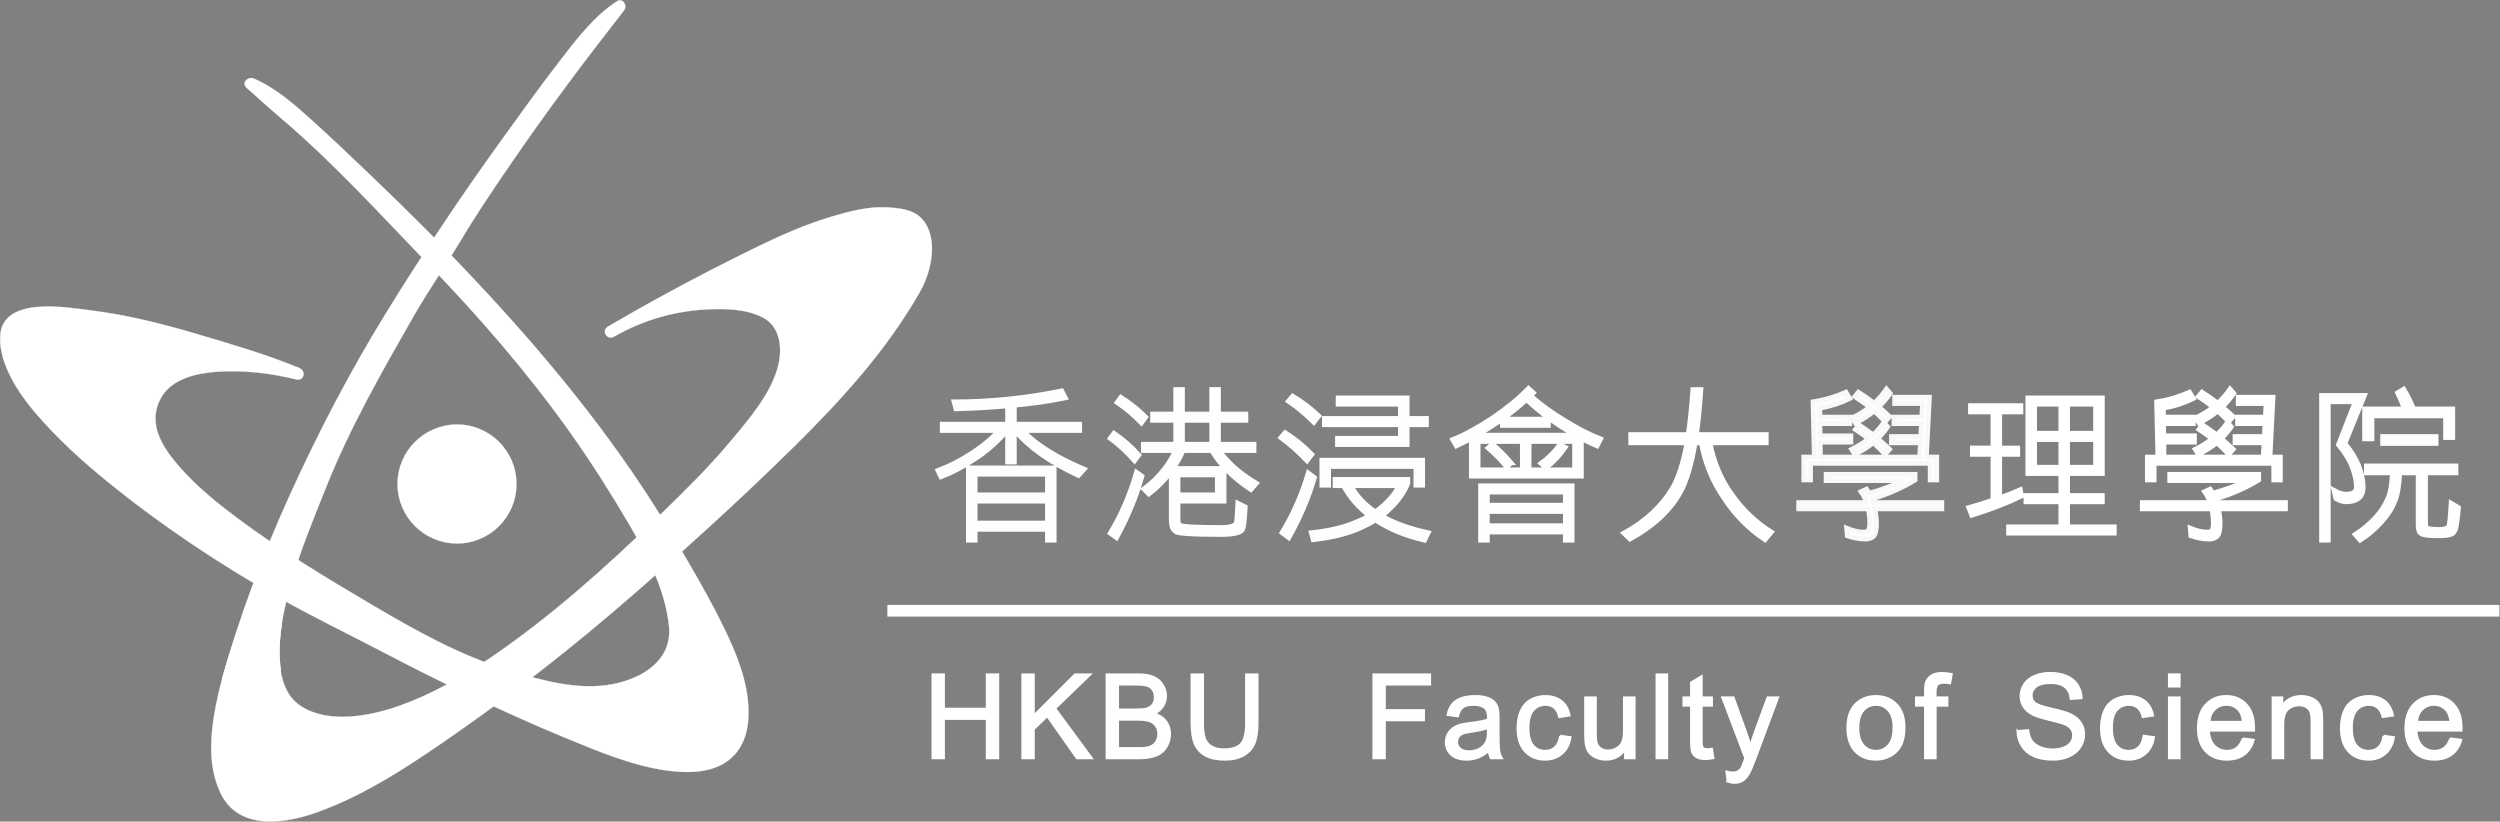<?xml version="1.0" encoding="UTF-8" standalone="no"?>
<svg
   version="1.1"
   id="svg2"
   xml:space="preserve"
   width="1428.4"
   height="469.42"
   viewBox="0 0 1428.4 469.42"
   sodipodi:docname="scilogo_h_c.svg"
   xmlns:inkscape="http://www.inkscape.org/namespaces/inkscape"
   xmlns:sodipodi="http://sodipodi.sourceforge.net/DTD/sodipodi-0.dtd"
   xmlns="http://www.w3.org/2000/svg"
   xmlns:svg="http://www.w3.org/2000/svg"
   xmlns:rdf="http://www.w3.org/1999/02/22-rdf-syntax-ns#"
   xmlns:cc="http://creativecommons.org/ns#"
   xmlns:dc="http://purl.org/dc/elements/1.1/"><rect x="0" y="0" width="1428.4" height="469.42" fill="#808080" stroke="none"/><defs
     id="defs6" /><sodipodi:namedview
     pagecolor="#ffffff"
     bordercolor="#666666"
     borderopacity="1"
     objecttolerance="10"
     gridtolerance="10"
     guidetolerance="10"
     inkscape:pageopacity="0"
     inkscape:pageshadow="2"
     inkscape:window-width="640"
     inkscape:window-height="480"
     id="namedview4"
     inkscape:showpageshadow="2"
     inkscape:pagecheckerboard="true"
     inkscape:deskcolor="#d1d1d1"
     showgrid="false" /><g
     id="g10"
     inkscape:groupmode="layer"
     inkscape:label="ink_ext_XXXXXX"
     transform="matrix(1.333,0,0,-1.333,0.066,469.354)"><g
       id="g12"
       transform="scale(0.1)"><path
         d="m 2213.36,1446.5 c 0,-140.82 -114.16,-254.97 -254.98,-254.97 -140.83,0 -254.99,114.15 -254.99,254.97 0,140.84 114.16,255 254.99,255 140.82,0 254.98,-114.16 254.98,-255"
         style="fill:#ffffff;fill-opacity:1;fill-rule:nonzero;stroke:#ffffff;stroke-opacity:1"
         id="path14" /><path
         d="m 1179.17,643.332 c -16.01,95.918 0.61,206.449 20.19,292.637 26.32,115.921 65.55,228.771 109.29,339.161 20.45,51.58 40.18,103.44 60.73,154.98 22.94,57.54 46.71,114.8 73.69,170.59 24.1,49.82 47.39,100.68 70.97,150.54 43.11,91.13 91.41,181.33 143.92,267.37 68.7,112.53 127.13,229.29 203.24,337.69 30.95,44.08 57.71,89.32 84.95,135.57 17.16,29.13 34.03,55.64 53.71,83.61 20.77,29.51 41.47,60.23 59.89,90.16 21.66,35.13 46.15,68.55 67.07,103.72 35.43,59.58 78.12,112.94 115.86,170.48 43.34,66.11 87.91,131.46 134.84,195.09 48.77,66.1 97.73,131.62 150.8,195.98 18.81,22.81 37.6,45.84 56,69.63 22.95,29.65 47.79,62.56 71.87,93.12 -74.74,-46.62 -134.82,-120.91 -190.19,-188.94 -63.09,-77.5 -120.67,-159.3 -180.24,-239.47 -67.34,-90.66 -133.57,-182.14 -198.57,-274.5 -113.58,-161.38 -223.41,-325.41 -329.02,-492.12 -52.86,-83.44 -104.65,-167.55 -155.36,-252.33 -72.87,-121.84 -140.29,-246.87 -203.9,-373.79 -28.19,-56.21 -53.34,-113.12 -80.8,-169.37 -84.95,-173.99 -158.38,-354.63 -222.72,-538.249 -35.55,-101.442 -84.08,-229.25 -119.413,-358.942"
         style="fill:#ffffff;fill-opacity:1;fill-rule:nonzero;stroke:#231f20;stroke-opacity:1"
         id="path16" /><path
         d="m 1203.28,649.98 c -19.04,130.391 12.58,263.571 48.72,388.26 38.05,131.32 91.11,258.29 141.49,385.22 103.56,260.92 241.19,501.92 380.23,744.81 63.56,111.02 137.08,215.51 202.59,325.35 65.99,110.63 140.25,219.83 213.04,326.15 154.18,225.21 316.26,441.39 484.52,656.22 16.18,20.65 -4.52,56.12 -30.3,39.26 -99.94,-65.38 -173.44,-163.29 -245.56,-256.75 -87.87,-113.86 -171.97,-231.08 -256.02,-347.78 -171.81,-238.51 -334.95,-483.24 -489.07,-733.55 -154.69,-251.24 -290.21,-511.68 -412.21,-780.25 -114.4,-251.85 -214.88,-517.658 -288.839,-784.318 -8.633,-31.133 39.609,-44.332 48.209,-13.301 72.87,262.711 172.16,523.879 283.8,772.379 115.38,256.82 245.21,506.07 391.58,746.55 146.64,240.92 302.76,476 465.92,706.01 79.74,112.42 162,223.01 243.64,334.05 81.37,110.69 167.06,237.42 283.79,313.79 -10.1,13.09 -20.2,26.17 -30.29,39.26 -79.1,-100.98 -160.29,-200.46 -237.4,-302.96 -85.32,-113.41 -162.26,-232.28 -244.22,-348.04 -78.03,-110.2 -153.2,-226.35 -223.77,-341.49 -73.34,-119.66 -151.59,-235.89 -221.17,-357.87 -68.8,-120.6 -141.68,-238.31 -203.1,-362.99 -61.12,-124.08 -119.38,-249.86 -170.41,-378.43 -96.16,-242.28 -222.41,-515.56 -183.39,-782.88 4.65,-31.809 52.82,-18.231 48.22,13.3 v 0"
         style="fill:#ffffff;fill-opacity:1;fill-rule:nonzero;stroke:#ffffff;stroke-opacity:1"
         id="path18" /><path
         d="m 1218.01,3035.44 c -21.02,17.73 -42.05,35.67 -62.85,54.34 -25.95,23.29 -54.16,49.24 -81.31,73.16 76.56,-30.29 143.94,-88.21 205.97,-141.18 70.69,-60.36 136.94,-125.54 204.81,-188.92 76.71,-71.64 152.52,-144.23 227.32,-217.83 130.74,-128.58 258.42,-260.19 382.62,-394.94 62.15,-67.46 123.46,-135.68 183.83,-204.71 86.8,-99.19 169.02,-202.18 248.06,-307.52 35,-46.66 67.35,-94.43 101.68,-141.23 106.27,-144.76 202.9,-297.5 291.63,-454.41 98.04,-173.438 260.91,-434.419 263.59,-638.989 2.52,-192.832 -121.07,-241.32 -263.63,-235.43 -35.65,1.469 -72.46,6.328 -108.81,13.25 -324.06,87.828 -624.06,237.828 -925.51,376.211 -30.66,15.449 -61.29,31.129 -91.87,47.028 -30.6,15.921 -61.15,32.07 -91.65,48.441 -30.54,15.758 -61.04,31.48 -91.47,47.34 -273.21,133.929 -535.44,276.909 -779.209,443.089 -27.078,18.43 -53.938,37.18 -80.527,56.25 -223.204,160 -431.856,317.07 -607.852,530.51 -19.297,25.53 -36.953,51.99 -52.461,79.52 -36.027,63.93 -52.742,109.12 -63.516,179.44 -22.656,147.8 199.922,121.37 284.649,114.76 27.441,-2.13 54.824,-5.07 82.129,-8.66 51.347,-6.74 102.219,-16.06 153.125,-26.22 84.621,-16.87 168.242,-38.4 251.164,-62.19 23.875,-6.84 47.683,-13.9 71.473,-21.08 67.011,-20.2 134.045,-40.09 201.385,-63.57 66.08,-23.04 136.08,-43.04 206.08,-73.04 -80,20 -160,30 -239.3,35.38 -15.7,0.38 -31.43,0.48 -47.13,0.32 -15.711,-0.14 -31.426,-0.53 -47.11,-1.19 -104.804,-4.35 -221.609,-31.07 -277.695,-129.09 -67.012,-117.08 -0.117,-218.23 76.68,-311.42 59.797,-72.54 132.07,-133.4 205.781,-191.25 27.844,-21.85 56.084,-43.24 84.664,-64.2 200.12,-146.77 417.19,-273.301 634.4,-400.988 29.41,-16.883 59.2,-33.32 89.41,-49.461 25.03,-13.781 50.35,-27.422 75.98,-40.781 25.6,-13.321 51.5,-26.36 77.69,-39.02 156.06,-75.351 342.19,-136.558 513.46,-161.68 86.1,-12.621 176.17,-14.41 260.16,11.211 107.03,32.618 210.23,106.95 209.61,228.559 -0.45,90.07 -33.4,188.141 -65.24,263.55 -42.79,101.41 -97.05,197.91 -155.04,291.41 -27.13,43.71 -53.63,87.77 -80.84,131.4 -30.37,48.71 -61.46,97.07 -95.29,143.52 -30.23,41.48 -59.86,84.04 -89.61,125.68 -54.35,76.05 -113.38,150.4 -175.62,220.26 -81.47,91.4 -154.09,188.33 -241.74,274.72 -35.63,35.13 -67.56,72 -100.12,109.73 -20.51,23.77 -40.33,45.18 -62.99,67.48 -23.9,23.5 -47.93,48.13 -69.72,72.4 -25.63,28.5 -53.6,54.98 -78.53,83.64 -42.26,48.53 -90.22,90.21 -134.29,136.5 -50.62,53.18 -102.23,105.51 -155.76,155.86 -55.62,52.29 -111.33,104.04 -170.66,154.04"
         style="fill:#ffffff;fill-opacity:1;fill-rule:nonzero;stroke:#231f20;stroke-opacity:1"
         id="path20" /><path
         d="m 1235.68,3053.12 c -49.01,41.45 -96.15,84.9 -144.16,127.5 -10.09,-13.09 -20.19,-26.17 -30.29,-39.26 136.03,-57.47 246.08,-175.28 351.66,-275.23 117.17,-110.95 234.5,-221.56 348.73,-335.58 225.16,-224.72 445.04,-457.67 643.68,-706.36 193.96,-242.83 364.74,-501.32 519.18,-770.7 65.18,-113.689 130.81,-227.709 179.64,-349.611 42.7,-106.598 85.6,-248.199 27.7,-356.938 -54.21,-101.8 -201.45,-90.132 -296.05,-75.082 -72.25,11.481 -144.52,40.211 -213.47,64.063 -75.9,26.269 -150.64,55.867 -224.8,86.687 -282.46,117.36 -551.95,258.563 -825.56,394.25 -280.16,138.93 -553.79,292.381 -808.639,474.121 -119.61,85.29 -237.637,172.98 -348.942,268.96 -107.726,92.91 -219.687,196.4 -294.472,318.42 -35.782,58.38 -61.289,122.71 -69.258,191.01 -5.023,43.07 25.238,64.77 62.418,75.72 77.016,22.69 169.391,7.16 247.781,-1.15 158.067,-16.74 314.051,-57.26 466.219,-101.91 148.578,-43.6 300.123,-87.61 443.163,-147.28 4.43,16.07 8.86,32.15 13.29,48.22 -187.87,45.19 -573.965,103.36 -657.031,-143.59 -41.324,-122.84 33.375,-227.37 109.511,-317.66 92.196,-109.34 213.754,-195.99 329.46,-278.58 247.44,-176.65 514.54,-336.308 785.35,-474.39 126.82,-64.668 259.84,-115.809 397.38,-152.539 132.28,-35.32 272.51,-59.32 408.43,-32.449 94.35,18.648 188.82,72.386 236.74,157.718 57.86,102.981 9.58,243.899 -29.09,344.68 -51.07,133.14 -125.61,254.85 -199.81,375.95 -80.39,131.2 -166.64,257.38 -257.4,381.64 -81.76,111.94 -175.28,214.24 -264.33,320.28 -47.29,56.32 -96.26,110.58 -148.15,162.7 -52.29,52.52 -97.51,111.48 -149.91,163.95 -202.03,202.32 -390.43,416.84 -608.97,602.44 -24.42,20.74 -59.96,-14.46 -35.35,-35.35 227.33,-193.07 428.36,-414.71 635.02,-628.99 217.01,-225.02 425.3,-464.27 606.32,-719.25 91.96,-129.55 176.99,-263.41 257.22,-400.59 76.67,-131.07 151.64,-276.51 167.94,-429.6 15.76,-148.008 -112.06,-225.328 -240.67,-250.758 -146.71,-29.012 -310.23,17.289 -449.79,60.328 -205.47,63.379 -393.59,168.422 -578.02,276.969 -198.72,116.961 -396.38,236.281 -581.45,374.221 -87.63,65.32 -173.146,134.76 -245.56,216.97 -72.844,82.7 -141.789,184.62 -84.129,294.59 45.215,86.24 153.945,109.77 242.379,116.01 114.19,8.06 229.65,-6.23 340.62,-32.92 32.27,-7.76 42.23,36.15 13.29,48.22 -143.14,59.71 -294.645,103.14 -443.164,147.28 -146.043,43.39 -295.352,80.58 -446.703,99.71 C 283.16,2203.93 8.203,2253.71 0.246,2079.27 -5.035,1963.57 76.793,1838.99 147.797,1755.28 240.395,1646.12 346.57,1549.22 457.363,1458.95 688.414,1270.68 937.809,1104.38 1197.16,957.91 c 136.38,-77.019 277.01,-145.121 415.86,-217.359 130.43,-67.86 260.39,-134.93 393.74,-196.93 136.25,-63.34 272.7,-126.23 411.69,-183.379 139.79,-57.48 289.98,-121.472 440.49,-141.992 87.1,-11.871 191.73,-11.738 264.68,45.051 80.26,62.461 92.01,168.5 80.72,263.281 -14.27,119.727 -66.35,233.707 -119.95,340.367 -57.99,115.403 -124.33,227.271 -189.64,338.641 -228.87,390.19 -513.78,743.32 -821.16,1073.87 -156.59,168.4 -318.95,331.39 -485.37,490.06 -82.22,78.39 -164.47,157.05 -248.79,233.18 -76.5,69.05 -157.07,141.32 -252.97,181.83 -23.97,10.13 -53.46,-18.71 -30.29,-39.26 48,-42.6 95.15,-86.06 144.16,-127.5 24.46,-20.69 60.01,14.5 35.35,35.35"
         style="fill:#ffffff;fill-opacity:1;fill-rule:nonzero;stroke:#ffffff;stroke-opacity:1"
         id="path22" /><path
         d="M 1053.06,845.891 C 985.02,653.641 907.48,414.352 935.859,235.621 991.836,-116.82 1358.91,51.691 1553.83,157.449 c 308.3,167.293 579.94,379.91 858.18,592.5 25.47,19.481 50.74,39.082 75.67,58.953 239.18,209.958 489.18,419.958 718.92,637.828 22.7,22.62 45.41,45.33 68.19,67.99 88.53,89.35 179.68,176.13 266.99,266.72 99.55,103.26 196.29,214.03 270.72,336.07 55.86,91.57 143.18,182.64 151.35,294.85 2.3,31.82 5.15,64.51 -1.55,96.01 -6.26,29.47 -15.66,47.23 -38.51,65.62 -9.79,7.86 -20.92,13.81 -32.58,18.31 -22.36,8.63 -46.5,11.75 -70.23,13.78 -32.64,2.79 -65.61,0.88 -98.05,-3.28 -63.11,-8.11 -124.9,-25.01 -185.27,-44.73 -119.14,-38.91 -232.07,-92.59 -344.07,-148.13 -194.41,-96.46 -388.96,-200.63 -576.73,-311.08 162.83,95.78 342.03,133.21 528.73,119.68 58.84,-4.27 117.34,-20.36 160.19,-52.15 10.7,-7.94 20.45,-16.87 28.95,-26.84 102.13,-170.69 -47.87,-340.69 -137.23,-468.17 -10.27,-12.76 -20.8,-25.49 -31.41,-38.2 -21.21,-25.43 -42.69,-50.79 -63.84,-76.29 -12.31,-13.11 -24.54,-25.9 -36.51,-38.36 -11.97,-12.46 -23.67,-24.65 -34.98,-36.49 -76.87,-80.62 -155.96,-159.14 -236.81,-235.78 -123.79,-117.3 -250.92,-231.13 -381.7,-340.619 -25.34,-21.18 -50.98,-42.071 -76.9,-62.661 -103.65,-82.359 -211.09,-159.859 -326.13,-230.351 -18.65,-11.719 -38.11,-22.359 -57.76,-32.68 -19.64,-10.308 -39.48,-20.289 -58.82,-30.679 -34.79,-18.668 -70.3,-35.961 -106.64,-51.391 -121.64,-51.598 -254.16,-81.949 -386.66,-67.258 -15,1.66 -29.96,4.16 -44.61,7.828 -187.15,46.762 -196.98,246.012 -171.97,410.699"
         style="fill:#ffffff;fill-opacity:1;fill-rule:nonzero;stroke:#231f20;stroke-opacity:1"
         id="path24" /><path
         d="M 1028.95,852.539 C 981.73,718.699 937.016,583.281 915.195,442.66 898.508,335.109 897.379,219.699 945.879,119.84 1022.5,-37.949 1216.35,-10.59 1352.6,37.34 1574.62,115.43 1778.37,255.039 1969.56,388.77 c 251.47,175.91 492.33,365.41 724,566.371 242,209.899 477.87,423.409 705.99,648.299 206.12,203.2 399.45,414.79 543.7,667.72 48.83,85.64 80.94,229.96 8.57,311.3 -36.67,41.22 -99.27,46.79 -150.46,49.75 -78.28,4.51 -159.62,-16.76 -233.96,-38.59 -146.5,-43.01 -284.59,-111.17 -420.73,-179.19 -143.8,-71.85 -285.7,-147.49 -425.65,-226.58 -39.14,-22.11 -78.01,-44.66 -116.78,-67.4 -27.79,-16.31 -2.77,-59.29 25.23,-43.18 132.24,76.07 276.78,115.37 429.18,118.85 71.45,1.64 144.92,-2.77 209.68,-35.51 74.84,-37.84 84.77,-128.5 67.77,-202.18 -28.36,-122.87 -129.92,-238.75 -208.96,-332.99 -95.85,-114.28 -203.34,-219.48 -310.59,-323.03 -222.65,-214.94 -456.04,-424.551 -712.33,-598.851 -121.68,-82.758 -253.16,-158.18 -392.23,-207.457 -125.53,-44.493 -305.04,-79.36 -424.1,-0.84 -107.15,70.648 -97.05,237.449 -81.02,347.238 4.6,31.531 -43.57,45.109 -48.21,13.301 -27.26,-186.77 -3.02,-408.77 219.05,-447.34 278.7,-48.402 562.35,121.34 781.76,272.461 248.73,171.328 474.99,377.328 692.43,586.138 107.5,103.22 214.73,208.85 310.59,323.03 75.81,90.27 157.38,189.45 202.55,299.37 30.57,74.37 42.08,158.36 6.37,233.46 -35.15,73.92 -116.08,107.02 -193.85,117.09 -197.81,25.61 -401.38,-20.65 -573.32,-119.56 8.41,-14.39 16.82,-28.79 25.23,-43.18 138.74,81.38 279.7,158.8 422.45,232.89 143.24,74.34 287.78,148.88 439.17,205.34 71.23,26.56 144.61,47.82 219.59,60.5 77.57,13.12 203.65,21.47 227.52,-74.27 35.44,-142.19 -78.76,-261.93 -147.29,-371.6 C 3708.58,1998.36 3606,1882.96 3497.8,1772.04 3387.71,1659.19 3276.04,1546.36 3161.26,1438.3 3044.64,1328.51 2924.55,1222.44 2803.91,1117.11 2683.54,1012.01 2565.6,901.52 2439.93,802.852 2239.62,645.582 2035.91,490.57 1823.68,349.648 1669.16,247.051 1505.44,143.992 1329.38,82.051 1202.18,37.309 1037.71,17.652 978.492,169.082 c -40.019,102.359 -24.082,221.91 -3.351,326.5 23.242,117.227 62.329,231.168 102.019,343.66 10.76,30.488 -37.56,43.488 -48.21,13.297 v 0"
         style="fill:#ffffff;fill-opacity:1;fill-rule:nonzero;stroke:#ffffff;stroke-opacity:1"
         id="path26" /><path
         d="M 3802.98,903.211 H 10712.5"
         style="fill:#ffffff;stroke:#ffffff;stroke-width:50;stroke-linecap:butt;stroke-linejoin:miter;stroke-miterlimit:4;stroke-dasharray:none;stroke-opacity:1"
         id="path28" /><path
         d="m 3997.11,271.629 v 358.133 h 47.5 V 482.57 h 185.32 v 147.192 h 47.5 V 271.629 h -47.5 v 168.75 h -185.32 v -168.75 h -47.5"
         style="fill:#ffffff;fill-opacity:1;fill-rule:nonzero;stroke:#231f20;stroke-opacity:1"
         id="path30" /><path
         d="m 3997.11,271.629 v 358.133 h 47.5 V 482.57 h 185.32 v 147.192 h 47.5 V 271.629 h -47.5 v 168.75 h -185.32 v -168.75 z"
         style="fill:#ffffff;stroke:#fefefe;stroke-width:10;stroke-linecap:butt;stroke-linejoin:miter;stroke-miterlimit:4;stroke-dasharray:none;stroke-opacity:1"
         id="path32" /><path
         d="m 4382.23,271.629 v 358.133 h 47.5 V 452.129 l 177.71,177.633 h 64.17 L 4521.48,484.48 4678.17,271.629 h -62.5 l -127.3,180.812 -58.64,-56.742 v -124.07 h -47.5"
         style="fill:#ffffff;fill-opacity:1;fill-rule:nonzero;stroke:#231f20;stroke-opacity:1"
         id="path34" /><path
         d="m 4382.23,271.629 v 358.133 h 47.5 V 452.129 l 177.71,177.633 h 64.17 L 4521.48,484.48 4678.17,271.629 h -62.5 l -127.3,180.812 -58.64,-56.742 v -124.07 z"
         style="fill:#ffffff;stroke:#fefefe;stroke-width:10;stroke-linecap:butt;stroke-linejoin:miter;stroke-miterlimit:4;stroke-dasharray:none;stroke-opacity:1"
         id="path36" /><path
         d="m 4791.01,313.82 h 89.23 c 15.32,0 26.08,0.571 32.27,1.711 10.92,1.949 20.05,5.211 27.38,9.758 7.34,4.582 13.37,11.211 18.09,19.93 4.73,8.711 7.09,18.773 7.09,30.16 0,13.351 -3.43,24.953 -10.31,34.82 -6.87,9.84 -16.38,16.762 -28.51,20.762 -12.14,3.98 -29.61,5.988 -52.41,5.988 h -82.83 z m 0,165.309 h 77.46 c 21.01,0 36.08,1.391 45.2,4.16 12.05,3.59 21.13,9.543 27.24,17.859 6.11,8.321 9.16,18.774 9.16,31.34 0,11.922 -2.85,22.391 -8.55,31.461 -5.7,9.063 -13.85,15.25 -24.44,18.602 -10.58,3.347 -28.75,5.019 -54.48,5.019 h -71.59 z m -47.5,-207.5 v 358.133 h 134.38 c 27.36,0 49.32,-3.641 65.85,-10.891 16.53,-7.262 29.48,-18.43 38.85,-33.519 9.36,-15.071 14.05,-30.86 14.05,-47.321 0,-15.332 -4.15,-29.769 -12.44,-43.301 -8.29,-13.539 -20.81,-24.468 -37.55,-32.781 21.58,-6.347 38.17,-17.16 49.77,-32.457 11.6,-15.293 17.4,-33.344 17.4,-54.16 0,-16.75 -3.54,-32.332 -10.62,-46.723 -7.08,-14.398 -15.83,-25.5 -26.25,-33.32 -10.42,-7.809 -23.48,-13.699 -39.19,-17.68 -15.71,-3.988 -34.96,-5.98 -57.75,-5.98 h -136.5"
         style="fill:#ffffff;fill-opacity:1;fill-rule:nonzero;stroke:#231f20;stroke-opacity:1"
         id="path38" /><path
         d="m 4791.01,313.82 h 89.23 c 15.32,0 26.08,0.571 32.27,1.711 10.92,1.949 20.05,5.211 27.38,9.758 7.34,4.582 13.37,11.211 18.09,19.93 4.73,8.711 7.09,18.773 7.09,30.16 0,13.351 -3.43,24.953 -10.31,34.82 -6.87,9.84 -16.38,16.762 -28.51,20.762 -12.14,3.98 -29.61,5.988 -52.41,5.988 h -82.83 z m 0,165.309 h 77.46 c 21.01,0 36.08,1.391 45.2,4.16 12.05,3.59 21.13,9.543 27.24,17.859 6.11,8.321 9.16,18.774 9.16,31.34 0,11.922 -2.85,22.391 -8.55,31.461 -5.7,9.063 -13.85,15.25 -24.44,18.602 -10.58,3.347 -28.75,5.019 -54.48,5.019 h -71.59 z m -47.5,-207.5 v 358.133 h 134.38 c 27.36,0 49.32,-3.641 65.85,-10.891 16.53,-7.262 29.48,-18.43 38.85,-33.519 9.36,-15.071 14.05,-30.86 14.05,-47.321 0,-15.332 -4.15,-29.769 -12.44,-43.301 -8.29,-13.539 -20.81,-24.468 -37.55,-32.781 21.58,-6.347 38.17,-17.16 49.77,-32.457 11.6,-15.293 17.4,-33.344 17.4,-54.16 0,-16.75 -3.54,-32.332 -10.62,-46.723 -7.08,-14.398 -15.83,-25.5 -26.25,-33.32 -10.42,-7.809 -23.48,-13.699 -39.19,-17.68 -15.71,-3.988 -34.96,-5.98 -57.75,-5.98 z"
         style="fill:#ffffff;stroke:#fefefe;stroke-width:10;stroke-linecap:butt;stroke-linejoin:miter;stroke-miterlimit:4;stroke-dasharray:none;stroke-opacity:1"
         id="path40" /><path
         d="m 5341.35,629.762 h 47.5 V 422.941 c 0,-35.98 -4.06,-64.543 -12.19,-85.699 -8.14,-21.16 -22.81,-38.383 -44.03,-51.652 -21.22,-13.258 -49.08,-19.891 -83.55,-19.891 -33.5,0 -60.9,5.781 -82.2,17.332 -21.31,11.559 -36.51,28.278 -45.62,50.168 -9.11,21.903 -13.66,51.813 -13.66,89.742 v 206.821 h 47.5 v -206.52 c 0,-31.094 2.88,-54 8.65,-68.73 5.76,-14.723 15.65,-26.071 29.7,-34.043 14.04,-7.981 31.2,-11.957 51.49,-11.957 34.73,0 59.48,7.89 74.25,23.679 14.77,15.778 22.16,46.129 22.16,91.051 v 206.52"
         style="fill:#ffffff;fill-opacity:1;fill-rule:nonzero;stroke:#231f20;stroke-opacity:1"
         id="path42" /><path
         d="m 5341.35,629.762 h 47.5 V 422.941 c 0,-35.98 -4.06,-64.543 -12.19,-85.699 -8.14,-21.16 -22.81,-38.383 -44.03,-51.652 -21.22,-13.258 -49.08,-19.891 -83.55,-19.891 -33.5,0 -60.9,5.781 -82.2,17.332 -21.31,11.559 -36.51,28.278 -45.62,50.168 -9.11,21.903 -13.66,51.813 -13.66,89.742 v 206.821 h 47.5 v -206.52 c 0,-31.094 2.88,-54 8.65,-68.73 5.76,-14.723 15.65,-26.071 29.7,-34.043 14.04,-7.981 31.2,-11.957 51.49,-11.957 34.73,0 59.48,7.89 74.25,23.679 14.77,15.778 22.16,46.129 22.16,91.051 z"
         style="fill:#ffffff;stroke:#fefefe;stroke-width:10;stroke-linecap:butt;stroke-linejoin:miter;stroke-miterlimit:4;stroke-dasharray:none;stroke-opacity:1"
         id="path44" /><path
         d="m 5887,271.629 v 358.133 h 241.56 V 587.57 H 5934.5 V 476.629 h 167.81 v -42.18 H 5934.5 V 271.629 H 5887"
         style="fill:#ffffff;fill-opacity:1;fill-rule:nonzero;stroke:#231f20;stroke-opacity:1"
         id="path46" /><path
         d="m 5887,271.629 v 358.133 h 241.56 V 587.57 H 5934.5 V 476.629 h 167.81 v -42.18 H 5934.5 v -162.82 z"
         style="fill:#ffffff;stroke:#fefefe;stroke-width:10;stroke-linecap:butt;stroke-linejoin:miter;stroke-miterlimit:4;stroke-dasharray:none;stroke-opacity:1"
         id="path48" /><path
         d="m 6377.7,401.949 c -15.94,-6.539 -39.84,-12.078 -71.72,-16.66 -18.06,-2.609 -30.82,-5.547 -38.3,-8.809 -7.48,-3.281 -13.26,-8.039 -17.32,-14.332 -4.07,-6.289 -6.1,-13.257 -6.1,-20.937 0,-11.762 4.44,-21.551 13.3,-29.391 8.87,-7.828 21.84,-11.75 38.93,-11.75 16.92,0 31.97,3.711 45.16,11.129 13.18,7.422 22.86,17.59 29.04,30.492 4.72,9.957 7.08,24.661 7.08,44.09 z m 3.75,-98.437 c -16.29,-13.832 -31.95,-23.59 -47.01,-29.282 -15.05,-5.691 -31.2,-8.531 -48.45,-8.531 -28.48,0 -50.36,6.961 -65.65,20.891 -15.31,13.941 -22.95,31.742 -22.95,53.41 0,12.719 2.89,24.332 8.66,34.852 5.77,10.5 13.35,18.929 22.7,25.289 9.36,6.359 19.89,11.16 31.61,14.418 8.63,2.281 21.64,4.48 39.06,6.601 35.47,4.238 61.58,9.289 78.35,15.16 0.16,6.039 0.24,9.871 0.24,11.5 0,17.95 -4.15,30.602 -12.44,37.942 -11.22,9.949 -27.89,14.937 -50,14.937 -20.64,0 -35.9,-3.629 -45.72,-10.879 -9.85,-7.261 -17.12,-20.09 -21.84,-38.5 l -43.12,5.942 c 3.9,18.359 10.33,33.179 19.28,44.468 8.94,11.29 21.87,19.981 38.79,26.071 16.93,6.101 36.53,9.148 58.82,9.148 22.12,0 40.1,-2.609 53.93,-7.808 13.83,-5.192 23.99,-11.731 30.51,-19.61 6.5,-7.871 11.05,-17.82 13.66,-29.84 1.46,-7.472 2.2,-21 2.2,-40.589 v -58.75 c 0,-40.954 0.93,-66.84 2.83,-77.641 1.89,-10.813 5.63,-21.172 11.23,-31.082 h -45.94 c -4.54,9.082 -7.46,19.711 -8.75,31.883"
         style="fill:#ffffff;fill-opacity:1;fill-rule:nonzero;stroke:#231f20;stroke-opacity:1"
         id="path50" /><path
         d="m 6377.7,401.949 c -15.94,-6.539 -39.84,-12.078 -71.72,-16.66 -18.06,-2.609 -30.82,-5.547 -38.3,-8.809 -7.48,-3.281 -13.26,-8.039 -17.32,-14.332 -4.07,-6.289 -6.1,-13.257 -6.1,-20.937 0,-11.762 4.44,-21.551 13.3,-29.391 8.87,-7.828 21.84,-11.75 38.93,-11.75 16.92,0 31.97,3.711 45.16,11.129 13.18,7.422 22.86,17.59 29.04,30.492 4.72,9.957 7.08,24.661 7.08,44.09 z m 3.75,-98.437 c -16.29,-13.832 -31.95,-23.59 -47.01,-29.282 -15.05,-5.691 -31.2,-8.531 -48.45,-8.531 -28.48,0 -50.36,6.961 -65.65,20.891 -15.31,13.941 -22.95,31.742 -22.95,53.41 0,12.719 2.89,24.332 8.66,34.852 5.77,10.5 13.35,18.929 22.7,25.289 9.36,6.359 19.89,11.16 31.61,14.418 8.63,2.281 21.64,4.48 39.06,6.601 35.47,4.238 61.58,9.289 78.35,15.16 0.16,6.039 0.24,9.871 0.24,11.5 0,17.95 -4.15,30.602 -12.44,37.942 -11.22,9.949 -27.89,14.937 -50,14.937 -20.64,0 -35.9,-3.629 -45.72,-10.879 -9.85,-7.261 -17.12,-20.09 -21.84,-38.5 l -43.12,5.942 c 3.9,18.359 10.33,33.179 19.28,44.468 8.94,11.29 21.87,19.981 38.79,26.071 16.93,6.101 36.53,9.148 58.82,9.148 22.12,0 40.1,-2.609 53.93,-7.808 13.83,-5.192 23.99,-11.731 30.51,-19.61 6.5,-7.871 11.05,-17.82 13.66,-29.84 1.46,-7.472 2.2,-21 2.2,-40.589 v -58.75 c 0,-40.954 0.93,-66.84 2.83,-77.641 1.89,-10.813 5.63,-21.172 11.23,-31.082 h -45.94 c -4.54,9.082 -7.46,19.711 -8.75,31.883 z"
         style="fill:#ffffff;stroke:#fefefe;stroke-width:10;stroke-linecap:butt;stroke-linejoin:miter;stroke-miterlimit:4;stroke-dasharray:none;stroke-opacity:1"
         id="path52" /><path
         d="m 6687.31,366.629 43.12,-5.93 c -4.71,-29.719 -16.79,-52.98 -36.23,-69.801 -19.43,-16.796 -43.29,-25.199 -71.58,-25.199 -35.45,0 -63.94,11.61 -85.49,34.813 -21.55,23.218 -32.32,56.488 -32.32,99.828 0,28.019 4.63,52.539 13.91,73.562 9.27,21.008 23.37,36.778 42.34,47.278 18.94,10.511 39.57,15.769 61.86,15.769 28.14,0 51.15,-7.14 69.05,-21.41 17.89,-14.269 29.36,-34.527 34.4,-60.777 l -42.81,-6.563 c -4.06,17.41 -11.25,30.512 -21.55,39.301 -10.31,8.789 -22.77,13.199 -37.38,13.199 -22.08,0 -40.02,-7.937 -53.8,-23.808 -13.81,-15.871 -20.71,-40.981 -20.71,-75.332 0,-34.829 6.66,-60.137 19.98,-75.93 13.32,-15.789 30.71,-23.68 52.15,-23.68 17.22,0 31.59,5.281 43.13,15.86 11.53,10.57 18.84,26.851 21.93,48.82"
         style="fill:#ffffff;fill-opacity:1;fill-rule:nonzero;stroke:#231f20;stroke-opacity:1"
         id="path54" /><path
         d="m 6687.31,366.629 43.12,-5.93 c -4.71,-29.719 -16.79,-52.98 -36.23,-69.801 -19.43,-16.796 -43.29,-25.199 -71.58,-25.199 -35.45,0 -63.94,11.61 -85.49,34.813 -21.55,23.218 -32.32,56.488 -32.32,99.828 0,28.019 4.63,52.539 13.91,73.562 9.27,21.008 23.37,36.778 42.34,47.278 18.94,10.511 39.57,15.769 61.86,15.769 28.14,0 51.15,-7.14 69.05,-21.41 17.89,-14.269 29.36,-34.527 34.4,-60.777 l -42.81,-6.563 c -4.06,17.41 -11.25,30.512 -21.55,39.301 -10.31,8.789 -22.77,13.199 -37.38,13.199 -22.08,0 -40.02,-7.937 -53.8,-23.808 -13.81,-15.871 -20.71,-40.981 -20.71,-75.332 0,-34.829 6.66,-60.137 19.98,-75.93 13.32,-15.789 30.71,-23.68 52.15,-23.68 17.22,0 31.59,5.281 43.13,15.86 11.53,10.57 18.84,26.851 21.93,48.82 z"
         style="fill:#ffffff;stroke:#fefefe;stroke-width:10;stroke-linecap:butt;stroke-linejoin:miter;stroke-miterlimit:4;stroke-dasharray:none;stroke-opacity:1"
         id="path56" /><path
         d="m 6965.72,271.629 v 37.98 c -20.19,-29.277 -47.62,-43.91 -82.3,-43.91 -15.3,0 -29.59,2.93 -42.85,8.793 -13.28,5.86 -23.12,13.227 -29.55,22.11 -6.44,8.867 -10.96,19.75 -13.55,32.617 -1.8,8.621 -2.69,22.312 -2.69,41.043 v 160.75 h 44.06 V 387.07 c 0,-22.968 0.89,-38.441 2.69,-46.422 2.75,-11.566 8.61,-20.648 17.56,-27.25 8.94,-6.597 20,-9.886 33.16,-9.886 13.17,0 25.53,3.379 37.07,10.136 11.54,6.762 19.72,15.961 24.51,27.614 4.8,11.648 7.2,28.547 7.2,50.707 v 139.043 h 44.06 V 271.629 h -39.37"
         style="fill:#ffffff;fill-opacity:1;fill-rule:nonzero;stroke:#231f20;stroke-opacity:1"
         id="path58" /><path
         d="m 6965.72,271.629 v 37.98 c -20.19,-29.277 -47.62,-43.91 -82.3,-43.91 -15.3,0 -29.59,2.93 -42.85,8.793 -13.28,5.86 -23.12,13.227 -29.55,22.11 -6.44,8.867 -10.96,19.75 -13.55,32.617 -1.8,8.621 -2.69,22.312 -2.69,41.043 v 160.75 h 44.06 V 387.07 c 0,-22.968 0.89,-38.441 2.69,-46.422 2.75,-11.566 8.61,-20.648 17.56,-27.25 8.94,-6.597 20,-9.886 33.16,-9.886 13.17,0 25.53,3.379 37.07,10.136 11.54,6.762 19.72,15.961 24.51,27.614 4.8,11.648 7.2,28.547 7.2,50.707 v 139.043 h 44.06 V 271.629 Z"
         style="fill:#ffffff;stroke:#fefefe;stroke-width:10;stroke-linecap:butt;stroke-linejoin:miter;stroke-miterlimit:4;stroke-dasharray:none;stroke-opacity:1"
         id="path60" /><path
         d="m 7100.64,271.629 v 358.133 h 44.06 V 271.629 h -44.06"
         style="fill:#ffffff;fill-opacity:1;fill-rule:nonzero;stroke:#231f20;stroke-opacity:1"
         id="path62" /><path
         d="m 7100.64,271.629 v 358.133 h 44.06 V 271.629 Z"
         style="fill:#ffffff;stroke:#fefefe;stroke-width:10;stroke-linecap:butt;stroke-linejoin:miter;stroke-miterlimit:4;stroke-dasharray:none;stroke-opacity:1"
         id="path64" /><path
         d="m 7336.69,310.91 6.25,-38.82 c -12.39,-2.598 -23.47,-3.891 -33.25,-3.891 -15.97,0 -28.36,2.52 -37.17,7.563 -8.79,5.058 -15,11.699 -18.57,19.929 -3.59,8.219 -5.38,25.539 -5.38,51.93 v 149.328 h -32.5 v 34.063 h 32.5 v 64.207 l 44.06,26.363 v -90.57 h 44.06 v -34.063 h -44.06 V 345.082 c 0,-12.562 0.77,-20.633 2.32,-24.211 1.54,-3.582 4.05,-6.43 7.54,-8.562 3.49,-2.11 8.47,-3.18 14.98,-3.18 4.86,0 11.27,0.601 19.22,1.781"
         style="fill:#ffffff;fill-opacity:1;fill-rule:nonzero;stroke:#231f20;stroke-opacity:1"
         id="path66" /><path
         d="m 7336.69,310.91 6.25,-38.82 c -12.39,-2.598 -23.47,-3.891 -33.25,-3.891 -15.97,0 -28.36,2.52 -37.17,7.563 -8.79,5.058 -15,11.699 -18.57,19.929 -3.59,8.219 -5.38,25.539 -5.38,51.93 v 149.328 h -32.5 v 34.063 h 32.5 v 64.207 l 44.06,26.363 v -90.57 h 44.06 v -34.063 h -44.06 V 345.082 c 0,-12.562 0.77,-20.633 2.32,-24.211 1.54,-3.582 4.05,-6.43 7.54,-8.562 3.49,-2.11 8.47,-3.18 14.98,-3.18 4.86,0 11.27,0.601 19.22,1.781 z"
         style="fill:#ffffff;stroke:#fefefe;stroke-width:10;stroke-linecap:butt;stroke-linejoin:miter;stroke-miterlimit:4;stroke-dasharray:none;stroke-opacity:1"
         id="path68" /><path
         d="m 7405.27,171.699 -5,41.34 c 9.64,-2.609 18.06,-3.91 25.24,-3.91 9.81,0 17.64,1.633 23.52,4.891 5.88,3.261 10.7,7.82 14.47,13.679 2.77,4.391 7.27,15.301 13.48,32.711 0.81,2.442 2.12,6.039 3.91,10.75 l -98.43,259.852 h 47.1 l 54.06,-150.09 c 7.01,-19.031 13.3,-39.043 18.85,-60.031 5.12,20.031 11.21,39.648 18.25,58.839 l 55.49,151.282 h 43.95 l -98.44,-263.84 c -10.62,-28.5 -18.88,-48.113 -24.76,-58.852 -7.85,-14.488 -16.84,-25.109 -26.97,-31.871 -10.14,-6.75 -22.23,-10.129 -36.28,-10.129 -8.51,0 -17.98,1.801 -28.44,5.379"
         style="fill:#ffffff;fill-opacity:1;fill-rule:nonzero;stroke:#231f20;stroke-opacity:1"
         id="path70" /><path
         d="m 7405.27,171.699 -5,41.34 c 9.64,-2.609 18.06,-3.91 25.24,-3.91 9.81,0 17.64,1.633 23.52,4.891 5.88,3.261 10.7,7.82 14.47,13.679 2.77,4.391 7.27,15.301 13.48,32.711 0.81,2.442 2.12,6.039 3.91,10.75 l -98.43,259.852 h 47.1 l 54.06,-150.09 c 7.01,-19.031 13.3,-39.043 18.85,-60.031 5.12,20.031 11.21,39.648 18.25,58.839 l 55.49,151.282 h 43.95 l -98.44,-263.84 c -10.62,-28.5 -18.88,-48.113 -24.76,-58.852 -7.85,-14.488 -16.84,-25.109 -26.97,-31.871 -10.14,-6.75 -22.23,-10.129 -36.28,-10.129 -8.51,0 -17.98,1.801 -28.44,5.379 z"
         style="fill:#ffffff;stroke:#ffffff;stroke-width:10;stroke-linecap:butt;stroke-linejoin:miter;stroke-miterlimit:4;stroke-dasharray:none;stroke-opacity:1"
         id="path72" /><path
         d="m 7964.04,401.449 c 0,-33.258 7.23,-58.148 21.71,-74.687 14.48,-16.543 32.69,-24.813 54.67,-24.813 21.79,0 39.92,8.313 54.4,24.93 14.48,16.621 21.72,41.973 21.72,76.031 0,32.11 -7.28,56.43 -21.85,72.969 -14.55,16.543 -32.65,24.82 -54.27,24.82 -21.98,0 -40.19,-8.238 -54.67,-24.699 -14.48,-16.461 -21.71,-41.309 -21.71,-74.551 z m -45.31,-0.129 c 0,48.059 13.35,83.649 40.06,106.789 22.33,19.223 49.54,28.84 81.63,28.84 35.66,0 64.82,-11.687 87.47,-35.07 22.64,-23.379 33.96,-55.68 33.96,-96.899 0,-33.398 -5.01,-59.671 -15.03,-78.808 -10.02,-19.141 -24.59,-34 -43.73,-44.59 -19.14,-10.582 -40.04,-15.883 -62.67,-15.883 -36.33,0 -65.7,11.653 -88.09,34.942 -22.4,23.289 -33.6,56.847 -33.6,100.679"
         style="fill:#ffffff;fill-opacity:1;fill-rule:nonzero;stroke:#231f20;stroke-opacity:1"
         id="path74" /><path
         d="m 7964.04,401.449 c 0,-33.258 7.23,-58.148 21.71,-74.687 14.48,-16.543 32.69,-24.813 54.67,-24.813 21.79,0 39.92,8.313 54.4,24.93 14.48,16.621 21.72,41.973 21.72,76.031 0,32.11 -7.28,56.43 -21.85,72.969 -14.55,16.543 -32.65,24.82 -54.27,24.82 -21.98,0 -40.19,-8.238 -54.67,-24.699 -14.48,-16.461 -21.71,-41.309 -21.71,-74.551 z m -45.31,-0.129 c 0,48.059 13.35,83.649 40.06,106.789 22.33,19.223 49.54,28.84 81.63,28.84 35.66,0 64.82,-11.687 87.47,-35.07 22.64,-23.379 33.96,-55.68 33.96,-96.899 0,-33.398 -5.01,-59.671 -15.03,-78.808 -10.02,-19.141 -24.59,-34 -43.73,-44.59 -19.14,-10.582 -40.04,-15.883 -62.67,-15.883 -36.33,0 -65.7,11.653 -88.09,34.942 -22.4,23.289 -33.6,56.847 -33.6,100.679 z"
         style="fill:#ffffff;stroke:#ffffff;stroke-width:10;stroke-linecap:butt;stroke-linejoin:miter;stroke-miterlimit:4;stroke-dasharray:none;stroke-opacity:1"
         id="path76" /><path
         d="m 8251.48,271.629 v 225.32 h -38.75 v 34.063 h 38.75 v 27.57 c 0,17.41 1.55,30.348 4.64,38.797 4.24,11.391 11.7,20.621 22.36,27.703 10.69,7.066 25.62,10.617 44.83,10.617 12.36,0 26.03,-1.48 41.01,-4.41 l -6.59,-38.34 c -9.11,1.621 -17.74,2.43 -25.88,2.43 -13.35,0 -22.78,-2.84 -28.32,-8.527 -5.54,-5.704 -8.3,-16.34 -8.3,-31.954 v -23.886 h 50.62 v -34.063 h -50.31 v -225.32 h -44.06"
         style="fill:#ffffff;fill-opacity:1;fill-rule:nonzero;stroke:#231f20;stroke-opacity:1"
         id="path78" /><path
         d="m 8251.48,271.629 v 225.32 h -38.75 v 34.063 h 38.75 v 27.57 c 0,17.41 1.55,30.348 4.64,38.797 4.24,11.391 11.7,20.621 22.36,27.703 10.69,7.066 25.62,10.617 44.83,10.617 12.36,0 26.03,-1.48 41.01,-4.41 l -6.59,-38.34 c -9.11,1.621 -17.74,2.43 -25.88,2.43 -13.35,0 -22.78,-2.84 -28.32,-8.527 -5.54,-5.704 -8.3,-16.34 -8.3,-31.954 v -23.886 h 50.62 v -34.063 h -50.31 v -225.32 z"
         style="fill:#ffffff;stroke:#ffffff;stroke-width:10;stroke-linecap:butt;stroke-linejoin:miter;stroke-miterlimit:4;stroke-dasharray:none;stroke-opacity:1"
         id="path80" /><path
         d="m 8647.58,386.629 44.69,4.07 c 2.11,-17.969 7.01,-32.719 14.73,-44.23 7.71,-11.52 19.68,-20.821 35.92,-27.93 16.23,-7.109 34.49,-10.66 54.78,-10.66 18.02,0 33.93,2.703 47.72,8.09 13.8,5.39 24.07,12.781 30.81,22.179 6.73,9.383 10.1,19.614 10.1,30.684 0,11.207 -3.22,21.02 -9.66,29.387 -6.45,8.383 -17.16,15.429 -32.13,21.14 -9.6,3.743 -30.84,9.571 -63.71,17.473 -32.86,7.898 -55.88,15.359 -69.06,22.367 -17.08,8.973 -29.81,20.09 -38.19,33.383 -8.38,13.277 -12.56,28.16 -12.56,44.629 0,18.09 5.12,35.019 15.37,50.738 10.25,15.742 25.22,27.68 44.88,35.832 19.69,8.16 41.57,12.231 65.64,12.231 26.51,0 49.89,-4.27 70.14,-12.813 20.24,-8.551 35.82,-21.109 46.71,-37.707 10.9,-16.582 16.75,-35.371 17.57,-56.363 l -45.31,-3.43 c -2.44,22.563 -10.7,39.61 -24.77,51.141 -14.08,11.519 -34.86,17.289 -62.36,17.289 -28.63,0 -49.51,-5.258 -62.6,-15.77 -13.1,-10.507 -19.64,-23.179 -19.64,-38.007 0,-12.872 4.62,-23.461 13.9,-31.77 9.12,-8.312 32.91,-16.832 71.39,-25.551 38.48,-8.722 64.86,-16.332 79.15,-22.832 20.77,-9.609 36.11,-21.769 46.01,-36.488 9.91,-14.719 14.86,-31.691 14.86,-50.879 0,-19.043 -5.45,-36.98 -16.33,-53.812 -10.88,-16.84 -26.52,-29.938 -46.91,-39.29 -20.39,-9.359 -43.33,-14.031 -68.83,-14.031 -32.34,0 -59.43,4.711 -81.27,14.141 -21.86,9.422 -39,23.609 -51.43,42.539 -12.42,18.941 -18.96,40.363 -19.61,64.25"
         style="fill:#ffffff;fill-opacity:1;fill-rule:nonzero;stroke:#231f20;stroke-opacity:1"
         id="path82" /><path
         d="m 8647.58,386.629 44.69,4.07 c 2.11,-17.969 7.01,-32.719 14.73,-44.23 7.71,-11.52 19.68,-20.821 35.92,-27.93 16.23,-7.109 34.49,-10.66 54.78,-10.66 18.02,0 33.93,2.703 47.72,8.09 13.8,5.39 24.07,12.781 30.81,22.179 6.73,9.383 10.1,19.614 10.1,30.684 0,11.207 -3.22,21.02 -9.66,29.387 -6.45,8.383 -17.16,15.429 -32.13,21.14 -9.6,3.743 -30.84,9.571 -63.71,17.473 -32.86,7.898 -55.88,15.359 -69.06,22.367 -17.08,8.973 -29.81,20.09 -38.19,33.383 -8.38,13.277 -12.56,28.16 -12.56,44.629 0,18.09 5.12,35.019 15.37,50.738 10.25,15.742 25.22,27.68 44.88,35.832 19.69,8.16 41.57,12.231 65.64,12.231 26.51,0 49.89,-4.27 70.14,-12.813 20.24,-8.551 35.82,-21.109 46.71,-37.707 10.9,-16.582 16.75,-35.371 17.57,-56.363 l -45.31,-3.43 c -2.44,22.563 -10.7,39.61 -24.77,51.141 -14.08,11.519 -34.86,17.289 -62.36,17.289 -28.63,0 -49.51,-5.258 -62.6,-15.77 -13.1,-10.507 -19.64,-23.179 -19.64,-38.007 0,-12.872 4.62,-23.461 13.9,-31.77 9.12,-8.312 32.91,-16.832 71.39,-25.551 38.48,-8.722 64.86,-16.332 79.15,-22.832 20.77,-9.609 36.11,-21.769 46.01,-36.488 9.91,-14.719 14.86,-31.691 14.86,-50.879 0,-19.043 -5.45,-36.98 -16.33,-53.812 -10.88,-16.84 -26.52,-29.938 -46.91,-39.29 -20.39,-9.359 -43.33,-14.031 -68.83,-14.031 -32.34,0 -59.43,4.711 -81.27,14.141 -21.86,9.422 -39,23.609 -51.43,42.539 -12.42,18.941 -18.96,40.363 -19.61,64.25 z"
         style="fill:#ffffff;stroke:#ffffff;stroke-width:10;stroke-linecap:butt;stroke-linejoin:miter;stroke-miterlimit:4;stroke-dasharray:none;stroke-opacity:1"
         id="path84" /><path
         d="m 9188.24,366.629 43.12,-5.93 c -4.71,-29.719 -16.78,-52.98 -36.22,-69.801 -19.43,-16.796 -43.3,-25.199 -71.59,-25.199 -35.45,0 -63.96,11.61 -85.5,34.813 -21.54,23.218 -32.31,56.488 -32.31,99.828 0,28.019 4.64,52.539 13.9,73.562 9.27,21.008 23.39,36.778 42.34,47.278 18.95,10.511 39.57,15.769 61.85,15.769 28.15,0 51.17,-7.14 69.07,-21.41 17.89,-14.269 29.35,-34.527 34.4,-60.777 l -42.81,-6.563 c -4.07,17.41 -11.24,30.512 -21.56,39.301 -10.31,8.789 -22.76,13.199 -37.37,13.199 -22.08,0 -40.01,-7.937 -53.82,-23.808 -13.79,-15.871 -20.69,-40.981 -20.69,-75.332 0,-34.829 6.66,-60.137 19.98,-75.93 13.32,-15.789 30.7,-23.68 52.15,-23.68 17.22,0 31.59,5.281 43.12,15.86 11.54,10.57 18.85,26.851 21.94,48.82"
         style="fill:#ffffff;fill-opacity:1;fill-rule:nonzero;stroke:#231f20;stroke-opacity:1"
         id="path86" /><path
         d="m 9188.24,366.629 43.12,-5.93 c -4.71,-29.719 -16.78,-52.98 -36.22,-69.801 -19.43,-16.796 -43.3,-25.199 -71.59,-25.199 -35.45,0 -63.96,11.61 -85.5,34.813 -21.54,23.218 -32.31,56.488 -32.31,99.828 0,28.019 4.64,52.539 13.9,73.562 9.27,21.008 23.39,36.778 42.34,47.278 18.95,10.511 39.57,15.769 61.85,15.769 28.15,0 51.17,-7.14 69.07,-21.41 17.89,-14.269 29.35,-34.527 34.4,-60.777 l -42.81,-6.563 c -4.07,17.41 -11.24,30.512 -21.56,39.301 -10.31,8.789 -22.76,13.199 -37.37,13.199 -22.08,0 -40.01,-7.937 -53.82,-23.808 -13.79,-15.871 -20.69,-40.981 -20.69,-75.332 0,-34.829 6.66,-60.137 19.98,-75.93 13.32,-15.789 30.7,-23.68 52.15,-23.68 17.22,0 31.59,5.281 43.12,15.86 11.54,10.57 18.85,26.851 21.94,48.82 z"
         style="fill:#ffffff;stroke:#ffffff;stroke-width:10;stroke-linecap:butt;stroke-linejoin:miter;stroke-miterlimit:4;stroke-dasharray:none;stroke-opacity:1"
         id="path88" /><path
         d="m 9296.96,271.629 v 259.383 h 44.06 V 271.629 Z m 0,307.5 v 50.633 h 44.06 v -50.633 h -44.06"
         style="fill:#ffffff;fill-opacity:1;fill-rule:nonzero;stroke:#231f20;stroke-opacity:1"
         id="path90" /><path
         d="m 9296.96,271.629 v 259.383 h 44.06 V 271.629 Z m 0,307.5 v 50.633 h 44.06 v -50.633 z"
         style="fill:#ffffff;stroke:#ffffff;stroke-width:10;stroke-linecap:butt;stroke-linejoin:miter;stroke-miterlimit:4;stroke-dasharray:none;stroke-opacity:1"
         id="path92" /><path
         d="m 9468.95,426.32 h 145 c -1.95,21.789 -7.5,38.121 -16.62,49.012 -14.02,16.91 -32.21,25.367 -54.53,25.367 -20.22,0 -37.21,-6.75 -50.99,-20.25 -13.78,-13.5 -21.39,-31.527 -22.86,-54.129 z m 144.51,-70.941 45.28,-5.93 c -7.16,-26.539 -20.43,-47.129 -39.81,-61.777 -19.37,-14.652 -44.11,-21.973 -74.23,-21.973 -37.94,0 -68.02,11.68 -90.23,35.063 -22.22,23.379 -33.33,56.168 -33.33,98.359 0,43.66 11.23,77.539 33.69,101.66 22.47,24.098 51.61,36.168 87.42,36.168 34.68,0 63.01,-11.808 84.98,-35.437 21.97,-23.621 32.97,-56.864 32.97,-99.711 0,-2.61 -0.08,-6.52 -0.24,-11.731 h -193.51 c 1.63,-28.488 9.71,-50.281 24.22,-65.422 14.51,-15.136 32.62,-22.699 54.3,-22.699 16.15,0 29.92,4.242 41.34,12.742 11.41,8.5 20.46,22.059 27.15,40.688"
         style="fill:#ffffff;fill-opacity:1;fill-rule:nonzero;stroke:#231f20;stroke-opacity:1"
         id="path94" /><path
         d="m 9468.95,426.32 h 145 c -1.95,21.789 -7.5,38.121 -16.62,49.012 -14.02,16.91 -32.21,25.367 -54.53,25.367 -20.22,0 -37.21,-6.75 -50.99,-20.25 -13.78,-13.5 -21.39,-31.527 -22.86,-54.129 z m 144.51,-70.941 45.28,-5.93 c -7.16,-26.539 -20.43,-47.129 -39.81,-61.777 -19.37,-14.652 -44.11,-21.973 -74.23,-21.973 -37.94,0 -68.02,11.68 -90.23,35.063 -22.22,23.379 -33.33,56.168 -33.33,98.359 0,43.66 11.23,77.539 33.69,101.66 22.47,24.098 51.61,36.168 87.42,36.168 34.68,0 63.01,-11.808 84.98,-35.437 21.97,-23.621 32.97,-56.864 32.97,-99.711 0,-2.61 -0.08,-6.52 -0.24,-11.731 h -193.51 c 1.63,-28.488 9.71,-50.281 24.22,-65.422 14.51,-15.136 32.62,-22.699 54.3,-22.699 16.15,0 29.92,4.242 41.34,12.742 11.41,8.5 20.46,22.059 27.15,40.688 z"
         style="fill:#ffffff;stroke:#ffffff;stroke-width:10;stroke-linecap:butt;stroke-linejoin:miter;stroke-miterlimit:4;stroke-dasharray:none;stroke-opacity:1"
         id="path96" /><path
         d="m 9741.37,271.629 v 259.383 h 39.69 v -36.871 c 19.05,28.539 46.58,42.808 82.58,42.808 15.62,0 30,-2.82 43.1,-8.429 13.12,-5.629 22.93,-12.989 29.45,-22.11 6.51,-9.121 11.07,-19.961 13.68,-32.5 1.62,-8.148 2.44,-22.379 2.44,-42.75 V 271.629 h -44.06 v 157.812 c 0,17.918 -1.71,31.301 -5.13,40.188 -3.42,8.871 -9.48,15.961 -18.19,21.25 -8.71,5.293 -18.93,7.941 -30.65,7.941 -18.71,0 -34.86,-5.949 -48.45,-17.828 -13.6,-11.89 -20.4,-34.453 -20.4,-67.672 V 271.629 h -44.06"
         style="fill:#ffffff;fill-opacity:1;fill-rule:nonzero;stroke:#231f20;stroke-opacity:1"
         id="path98" /><path
         d="m 9741.37,271.629 v 259.383 h 39.69 v -36.871 c 19.05,28.539 46.58,42.808 82.58,42.808 15.62,0 30,-2.82 43.1,-8.429 13.12,-5.629 22.93,-12.989 29.45,-22.11 6.51,-9.121 11.07,-19.961 13.68,-32.5 1.62,-8.148 2.44,-22.379 2.44,-42.75 V 271.629 h -44.06 v 157.812 c 0,17.918 -1.71,31.301 -5.13,40.188 -3.42,8.871 -9.48,15.961 -18.19,21.25 -8.71,5.293 -18.93,7.941 -30.65,7.941 -18.71,0 -34.86,-5.949 -48.45,-17.828 -13.6,-11.89 -20.4,-34.453 -20.4,-67.672 V 271.629 Z"
         style="fill:#ffffff;stroke:#ffffff;stroke-width:10;stroke-linecap:butt;stroke-linejoin:miter;stroke-miterlimit:4;stroke-dasharray:none;stroke-opacity:1"
         id="path100" /><path
         d="m 10216.6,366.629 43.1,-5.93 c -4.7,-29.719 -16.8,-52.98 -36.2,-69.801 -19.4,-16.796 -43.3,-25.199 -71.6,-25.199 -35.4,0 -63.9,11.61 -85.5,34.813 -21.5,23.218 -32.3,56.488 -32.3,99.828 0,28.019 4.6,52.539 13.9,73.562 9.3,21.008 23.4,36.778 42.4,47.278 18.9,10.511 39.5,15.769 61.8,15.769 28.2,0 51.2,-7.14 69.1,-21.41 17.9,-14.269 29.3,-34.527 34.4,-60.777 l -42.8,-6.563 c -4.1,17.41 -11.3,30.512 -21.6,39.301 -10.3,8.789 -22.8,13.199 -37.4,13.199 -22,0 -40,-7.937 -53.8,-23.808 -13.8,-15.871 -20.7,-40.981 -20.7,-75.332 0,-34.829 6.7,-60.137 20,-75.93 13.3,-15.789 30.7,-23.68 52.1,-23.68 17.3,0 31.6,5.281 43.2,15.86 11.5,10.57 18.8,26.851 21.9,48.82"
         style="fill:#ffffff;fill-opacity:1;fill-rule:nonzero;stroke:#231f20;stroke-opacity:1"
         id="path102" /><path
         d="m 10216.6,366.629 43.1,-5.93 c -4.7,-29.719 -16.8,-52.98 -36.2,-69.801 -19.4,-16.796 -43.3,-25.199 -71.6,-25.199 -35.4,0 -63.9,11.61 -85.5,34.813 -21.5,23.218 -32.3,56.488 -32.3,99.828 0,28.019 4.6,52.539 13.9,73.562 9.3,21.008 23.4,36.778 42.4,47.278 18.9,10.511 39.5,15.769 61.8,15.769 28.2,0 51.2,-7.14 69.1,-21.41 17.9,-14.269 29.3,-34.527 34.4,-60.777 l -42.8,-6.563 c -4.1,17.41 -11.3,30.512 -21.6,39.301 -10.3,8.789 -22.8,13.199 -37.4,13.199 -22,0 -40,-7.937 -53.8,-23.808 -13.8,-15.871 -20.7,-40.981 -20.7,-75.332 0,-34.829 6.7,-60.137 20,-75.93 13.3,-15.789 30.7,-23.68 52.1,-23.68 17.3,0 31.6,5.281 43.2,15.86 11.5,10.57 18.8,26.851 21.9,48.82 z"
         style="fill:#ffffff;stroke:#ffffff;stroke-width:10;stroke-linecap:butt;stroke-linejoin:miter;stroke-miterlimit:4;stroke-dasharray:none;stroke-opacity:1"
         id="path104" /><path
         d="m 10358.5,426.32 h 145 c -2,21.789 -7.5,38.121 -16.7,49.012 -14,16.91 -32.2,25.367 -54.5,25.367 -20.2,0 -37.2,-6.75 -51,-20.25 -13.8,-13.5 -21.4,-31.527 -22.8,-54.129 z m 144.5,-70.941 45.2,-5.93 c -7.1,-26.539 -20.4,-47.129 -39.8,-61.777 -19.3,-14.652 -44.1,-21.973 -74.2,-21.973 -37.9,0 -68,11.68 -90.2,35.063 -22.3,23.379 -33.4,56.168 -33.4,98.359 0,43.66 11.3,77.539 33.7,101.66 22.5,24.098 51.6,36.168 87.5,36.168 34.6,0 63,-11.808 84.9,-35.437 22,-23.621 33,-56.864 33,-99.711 0,-2.61 -0.1,-6.52 -0.2,-11.731 H 10356 c 1.6,-28.488 9.6,-50.281 24.2,-65.422 14.5,-15.136 32.6,-22.699 54.3,-22.699 16.1,0 29.9,4.242 41.3,12.742 11.4,8.5 20.5,22.059 27.2,40.688"
         style="fill:#ffffff;fill-opacity:1;fill-rule:nonzero;stroke:#231f20;stroke-opacity:1"
         id="path106" /><path
         d="m 10358.5,426.32 h 145 c -2,21.789 -7.5,38.121 -16.7,49.012 -14,16.91 -32.2,25.367 -54.5,25.367 -20.2,0 -37.2,-6.75 -51,-20.25 -13.8,-13.5 -21.4,-31.527 -22.8,-54.129 z m 144.5,-70.941 45.2,-5.93 c -7.1,-26.539 -20.4,-47.129 -39.8,-61.777 -19.3,-14.652 -44.1,-21.973 -74.2,-21.973 -37.9,0 -68,11.68 -90.2,35.063 -22.3,23.379 -33.4,56.168 -33.4,98.359 0,43.66 11.3,77.539 33.7,101.66 22.5,24.098 51.6,36.168 87.5,36.168 34.6,0 63,-11.808 84.9,-35.437 22,-23.621 33,-56.864 33,-99.711 0,-2.61 -0.1,-6.52 -0.2,-11.731 H 10356 c 1.6,-28.488 9.6,-50.281 24.2,-65.422 14.5,-15.136 32.6,-22.699 54.3,-22.699 16.1,0 29.9,4.242 41.3,12.742 11.4,8.5 20.5,22.059 27.2,40.688 z"
         style="fill:#ffffff;stroke:#ffffff;stroke-width:10;stroke-linecap:butt;stroke-linejoin:miter;stroke-miterlimit:4;stroke-dasharray:none;stroke-opacity:1"
         id="path108" /><path
         d="m 4488.84,1279.18 v 93.63 h -309.45 v -93.63 z m 0,121.1 v 87.99 h -309.45 v -87.99 z m 29.37,-195.01 h -29.37 v 46.46 h -309.45 v -46.46 h -29.37 v 310.46 h 368.19 z m 47.82,610.37 c -66.26,-14.09 -139.36,-24.64 -218.59,-31.68 V 1703 h 280.07 v -27.46 h -243.87 c 56.02,-59.84 143.45,-114.76 263,-165.44 l -24.6,-27.46 c -122.95,57.73 -213.81,121.8 -271.87,192.9 h -2.73 v -135.17 h -29.37 v 135.17 h -2.74 c -29.37,-36.61 -68.31,-73.21 -116.81,-108.42 -58.74,-40.13 -114.08,-70.4 -165.99,-90.11 l -12.98,27.45 c 47.82,17.6 99.05,43.66 152.33,78.85 45.77,30.28 81.97,61.25 107.93,92.23 H 4037.99 V 1703 h 280.08 v 78.13 c -69.68,-6.32 -143.46,-10.55 -221.33,-12.66 l -8.2,30.27 c 153.7,0 307.4,15.49 461.78,47.17 l 15.71,-30.27"
         style="fill:#ffffff;fill-opacity:1;fill-rule:nonzero;stroke:#231f20;stroke-opacity:1"
         id="path110" /><path
         d="m 4488.84,1279.18 v 93.63 h -309.45 v -93.63 z m 0,121.1 v 87.99 h -309.45 v -87.99 z m 29.37,-195.01 h -29.37 v 46.46 h -309.45 v -46.46 h -29.37 v 310.46 h 368.19 z m 47.82,610.37 c -66.26,-14.09 -139.36,-24.64 -218.59,-31.68 V 1703 h 280.07 v -27.46 h -243.87 c 56.02,-59.84 143.45,-114.76 263,-165.44 l -24.6,-27.46 c -122.95,57.73 -213.81,121.8 -271.87,192.9 h -2.73 v -135.17 h -29.37 v 135.17 h -2.74 c -29.37,-36.61 -68.31,-73.21 -116.81,-108.42 -58.74,-40.13 -114.08,-70.4 -165.99,-90.11 l -12.98,27.45 c 47.82,17.6 99.05,43.66 152.33,78.85 45.77,30.28 81.97,61.25 107.93,92.23 H 4037.99 V 1703 h 280.08 v 78.13 c -69.68,-6.32 -143.46,-10.55 -221.33,-12.66 l -8.2,30.27 c 153.7,0 307.4,15.49 461.78,47.17 z"
         style="fill:#ffffff;stroke:#fefefe;stroke-width:20;stroke-linecap:butt;stroke-linejoin:miter;stroke-miterlimit:4;stroke-dasharray:none;stroke-opacity:1"
         id="path112" /><path
         d="m 5193.11,1617.11 v 102.08 H 5068.1 v -102.08 z m -144.14,-216.83 h 168.04 v 85.18 h -168.04 v -8.45 z m -10.24,346.36 v 104.9 h 29.37 v -104.9 h 125.01 v 104.9 h 29.37 v -104.9 h 117.49 v -27.45 h -117.49 v -102.08 h 152.33 v -27.46 h -148.23 c 34.15,-50.68 86.75,-97.15 158.47,-140.1 l -23.9,-27.45 c -75.14,49.98 -131.15,105.6 -168.04,167.55 h -122.96 c -10.25,-25.34 -23.91,-50.68 -41.67,-76.74 h 217.91 v -140.1 h -197.42 v -77.43 c 0,-11.97 2.05,-19.71 7.51,-24.65 6.84,-7.04 65.59,-10.55 176.93,-10.55 36.89,0 58.74,6.34 64.89,19 2.05,4.93 4.1,33.1 6.83,85.19 l 32.11,-16.19 c -3.42,-57.73 -6.83,-88 -10.25,-92.23 -2.05,-16.9 -33.47,-26.05 -93.58,-26.05 -128.42,0 -193.32,4.94 -195.37,13.38 -12.29,7.04 -18.44,23.24 -18.44,49.98 v 206.99 c -27.32,-36.62 -58.75,-69 -95.64,-97.16 l -21.86,21.82 c 35.53,26.75 65.59,56.32 90.18,88.71 19.8,26.75 34.83,52.09 45.08,76.03 h -137.3 v 27.46 h 138.67 v 102.08 h -99.05 v 27.45 z m -128.43,-13.38 -18.44,-25.34 c -33.47,34.5 -68.31,64.07 -104.52,88 l 16.4,22.53 c 38.94,-24.64 74.46,-52.8 106.56,-85.19 z m -15.71,-253.43 c -24.59,-88 -61.47,-176 -109.29,-264.01 l -27.33,19.72 c 47.82,78.85 85.39,166.14 112.71,261.18 z m -13.66,90.82 -18.44,-24.65 c -33.48,38.02 -68.32,69.7 -104.52,96.45 l 16.4,21.83 c 38.94,-26.76 74.45,-57.74 106.56,-93.63"
         style="fill:#ffffff;fill-opacity:1;fill-rule:nonzero;stroke:#231f20;stroke-opacity:1"
         id="path114" /><path
         d="m 5193.11,1617.11 v 102.08 H 5068.1 v -102.08 z m -144.14,-216.83 h 168.04 v 85.18 h -168.04 v -8.45 z m -10.24,346.36 v 104.9 h 29.37 v -104.9 h 125.01 v 104.9 h 29.37 v -104.9 h 117.49 v -27.45 h -117.49 v -102.08 h 152.33 v -27.46 h -148.23 c 34.15,-50.68 86.75,-97.15 158.47,-140.1 l -23.9,-27.45 c -75.14,49.98 -131.15,105.6 -168.04,167.55 h -122.96 c -10.25,-25.34 -23.91,-50.68 -41.67,-76.74 h 217.91 v -140.1 h -197.42 v -77.43 c 0,-11.97 2.05,-19.71 7.51,-24.65 6.84,-7.04 65.59,-10.55 176.93,-10.55 36.89,0 58.74,6.34 64.89,19 2.05,4.93 4.1,33.1 6.83,85.19 l 32.11,-16.19 c -3.42,-57.73 -6.83,-88 -10.25,-92.23 -2.05,-16.9 -33.47,-26.05 -93.58,-26.05 -128.42,0 -193.32,4.94 -195.37,13.38 -12.29,7.04 -18.44,23.24 -18.44,49.98 v 206.99 c -27.32,-36.62 -58.75,-69 -95.64,-97.16 l -21.86,21.82 c 35.53,26.75 65.59,56.32 90.18,88.71 19.8,26.75 34.83,52.09 45.08,76.03 h -137.3 v 27.46 h 138.67 v 102.08 h -99.05 v 27.45 z m -128.43,-13.38 -18.44,-25.34 c -33.47,34.5 -68.31,64.07 -104.52,88 l 16.4,22.53 c 38.94,-24.64 74.46,-52.8 106.56,-85.19 z m -15.71,-253.43 c -24.59,-88 -61.47,-176 -109.29,-264.01 l -27.33,19.72 c 47.82,78.85 85.39,166.14 112.71,261.18 z m -13.66,90.82 -18.44,-24.65 c -33.48,38.02 -68.32,69.7 -104.52,96.45 l 16.4,21.83 c 38.94,-26.76 74.45,-57.74 106.56,-93.63 z"
         style="fill:#ffffff;stroke:#fefefe;stroke-width:20;stroke-linecap:butt;stroke-linejoin:miter;stroke-miterlimit:4;stroke-dasharray:none;stroke-opacity:1"
         id="path116" /><path
         d="m 5894.63,1327.06 c 13.67,9.86 25.96,19.71 36.89,30.27 28.69,25.35 49.87,52.8 64.22,81.67 h -205.62 c 23.91,-43.66 58.75,-80.96 104.51,-111.94 z m 136.62,488.58 v -88 h 82.66 v -27.46 h -82.66 v -85.19 h -299.19 v 27.46 h 269.82 v 57.73 h -325.84 v 27.46 h 325.84 v 60.54 h -267.09 v 27.46 z m 66.26,-374.53 h -29.37 v 80.25 h -373.65 v -80.25 h -29.38 v 107.71 h 432.4 z m -63.52,25.34 v -16.9 c -15.03,-38.02 -40.3,-73.91 -75.15,-107.71 -12.29,-12.67 -24.59,-23.23 -36.88,-31.68 51.91,-30.98 118.86,-54.91 199.46,-72.51 l -15.71,-32.38 c -81.97,19 -152.33,47.87 -210.39,86.59 -20.49,-12.68 -42.36,-23.94 -64.21,-33.79 -51.92,-23.94 -119.54,-40.83 -202.88,-50.7 l -8.2,30.28 c 77.88,8.45 141.4,23.93 190.58,45.06 21.18,8.44 40.3,17.59 58.07,28.15 -46.46,35.21 -83.34,77.44 -110.67,128.14 h -36.2 v 27.45 z m -381.86,271.75 -21.17,-27.46 c -35.53,35.2 -71.73,65.47 -109.29,90.81 l 18.43,21.83 c 40.99,-23.93 77.88,-52.8 112.03,-85.18 z m -18.43,-264.01 c -24.6,-85.89 -61.49,-172.48 -109.98,-258.37 l -29.38,21.83 c 47.81,78.14 85.39,163.33 112.71,256.26 z m -10.94,99.27 -21.17,-27.46 c -36.2,38.02 -73.78,71.11 -112.03,99.27 l 18.44,21.82 c 41.67,-26.75 79.92,-57.72 114.76,-93.63"
         style="fill:#ffffff;fill-opacity:1;fill-rule:nonzero;stroke:#ffffff;stroke-opacity:1"
         id="path118" /><path
         d="m 5894.63,1327.06 c 13.67,9.86 25.96,19.71 36.89,30.27 28.69,25.35 49.87,52.8 64.22,81.67 h -205.62 c 23.91,-43.66 58.75,-80.96 104.51,-111.94 z m 136.62,488.58 v -88 h 82.66 v -27.46 h -82.66 v -85.19 h -299.19 v 27.46 h 269.82 v 57.73 h -325.84 v 27.46 h 325.84 v 60.54 h -267.09 v 27.46 z m 66.26,-374.53 h -29.37 v 80.25 h -373.65 v -80.25 h -29.38 v 107.71 h 432.4 z m -63.52,25.34 v -16.9 c -15.03,-38.02 -40.3,-73.91 -75.15,-107.71 -12.29,-12.67 -24.59,-23.23 -36.88,-31.68 51.91,-30.98 118.86,-54.91 199.46,-72.51 l -15.71,-32.38 c -81.97,19 -152.33,47.87 -210.39,86.59 -20.49,-12.68 -42.36,-23.94 -64.21,-33.79 -51.92,-23.94 -119.54,-40.83 -202.88,-50.7 l -8.2,30.28 c 77.88,8.45 141.4,23.93 190.58,45.06 21.18,8.44 40.3,17.59 58.07,28.15 -46.46,35.21 -83.34,77.44 -110.67,128.14 h -36.2 v 27.45 z m -381.86,271.75 -21.17,-27.46 c -35.53,35.2 -71.73,65.47 -109.29,90.81 l 18.43,21.83 c 40.99,-23.93 77.88,-52.8 112.03,-85.18 z m -18.43,-264.01 c -24.6,-85.89 -61.49,-172.48 -109.98,-258.37 l -29.38,21.83 c 47.81,78.14 85.39,163.33 112.71,256.26 z m -10.94,99.27 -21.17,-27.46 c -36.2,38.02 -73.78,71.11 -112.03,99.27 l 18.44,21.82 c 41.67,-26.75 79.92,-57.72 114.76,-93.63 z"
         style="fill:#ffffff;stroke:#fefefe;stroke-width:20;stroke-linecap:butt;stroke-linejoin:miter;stroke-miterlimit:4;stroke-dasharray:none;stroke-opacity:1"
         id="path120" /><path
         d="m 6708.87,1603.73 c -21.85,-32.38 -49.18,-61.95 -82.65,-88 l -21.86,19.01 c 32.79,23.93 59.43,50.69 80.61,80.25 z m -155.06,-96.44 h 194.68 v 121.08 h -194.68 z m 82.66,217.53 v -27.45 h -197.42 v 27.45 z m -159.84,-187.27 -18.45,-19 c -21.86,27.45 -49.18,54.91 -80.61,82.37 l 19.13,16.19 c 26.64,-22.53 53.29,-48.58 79.93,-79.56 z m 232.24,-269.63 v 60.55 h -334.03 v -60.55 z m 0,88 v 55.61 h -334.03 v -55.61 z m 29.38,-150.65 h -29.38 v 35.2 h -334.03 v -35.2 h -29.38 V 1439 h 392.79 z m -213.81,302.02 v 121.08 h -189.22 v -121.08 z m 227.47,148.54 c -20.49,11.26 -40.99,23.22 -60.11,35.9 -54.65,35.21 -104.52,73.92 -149.6,116.16 -30.06,-28.16 -64.89,-56.32 -103.15,-83.07 -7.51,-5.63 -15.03,-11.26 -21.86,-15.49 -30.74,-20.41 -59.43,-38.02 -86.76,-53.5 z m -179.66,181.63 c -4.09,-4.23 -8.19,-8.45 -12.29,-12.67 45.08,-39.43 94.95,-75.34 149.6,-107.72 49.19,-30.97 99.73,-57.02 150.96,-77.44 l -15.71,-30.26 c -23.22,9.85 -45.08,20.41 -66.94,32.38 v -161.92 h -472.03 v 161.92 c -23.22,-12.68 -44.39,-23.23 -64.2,-32.38 l -15.72,27.45 c 50.55,19.71 107.93,51.39 172.83,94.33 60.11,40.84 110.66,82.37 152.33,125.32 l 21.17,-19.01"
         style="fill:#ffffff;fill-opacity:1;fill-rule:nonzero;stroke:#231f20;stroke-opacity:1"
         id="path122" /><path
         d="m 6708.87,1603.73 c -21.85,-32.38 -49.18,-61.95 -82.65,-88 l -21.86,19.01 c 32.79,23.93 59.43,50.69 80.61,80.25 z m -155.06,-96.44 h 194.68 v 121.08 h -194.68 z m 82.66,217.53 v -27.45 h -197.42 v 27.45 z m -159.84,-187.27 -18.45,-19 c -21.86,27.45 -49.18,54.91 -80.61,82.37 l 19.13,16.19 c 26.64,-22.53 53.29,-48.58 79.93,-79.56 z m 232.24,-269.63 v 60.55 h -334.03 v -60.55 z m 0,88 v 55.61 h -334.03 v -55.61 z m 29.38,-150.65 h -29.38 v 35.2 h -334.03 v -35.2 h -29.38 V 1439 h 392.79 z m -213.81,302.02 v 121.08 h -189.22 v -121.08 z m 227.47,148.54 c -20.49,11.26 -40.99,23.22 -60.11,35.9 -54.65,35.21 -104.52,73.92 -149.6,116.16 -30.06,-28.16 -64.89,-56.32 -103.15,-83.07 -7.51,-5.63 -15.03,-11.26 -21.86,-15.49 -30.74,-20.41 -59.43,-38.02 -86.76,-53.5 z m -179.66,181.63 c -4.09,-4.23 -8.19,-8.45 -12.29,-12.67 45.08,-39.43 94.95,-75.34 149.6,-107.72 49.19,-30.97 99.73,-57.02 150.96,-77.44 l -15.71,-30.26 c -23.22,9.85 -45.08,20.41 -66.94,32.38 v -161.92 h -472.03 v 161.92 c -23.22,-12.68 -44.39,-23.23 -64.2,-32.38 l -15.72,27.45 c 50.55,19.71 107.93,51.39 172.83,94.33 60.11,40.84 110.66,82.37 152.33,125.32 z"
         style="fill:#ffffff;stroke:#fefefe;stroke-width:20;stroke-linecap:butt;stroke-linejoin:miter;stroke-miterlimit:4;stroke-dasharray:none;stroke-opacity:1"
         id="path124" /><path
         d="m 7235.54,1658.64 c 8.2,56.32 15.03,121.09 19.81,192.9 h 34.84 c -4.78,-72.51 -10.93,-136.58 -19.13,-192.9 h 299.2 v -35.9 h -241.13 c 16.39,-83.07 47.12,-157 93.58,-220.36 45.09,-64.76 101.09,-118.97 169.4,-161.91 l -27.32,-33.1 c -70.35,47.17 -129.1,106.31 -176.23,178.82 -47.82,69 -80.61,147.84 -97,236.55 h -25.96 c -16.4,-95.04 -37.58,-165.44 -63.53,-211.91 -43.72,-78.85 -115.44,-145.02 -215.86,-200.63 l -26.64,25.34 c 93.58,52.1 162.57,116.16 207.66,192.19 25.96,43.65 47.13,109.12 62.84,195.01 h -241.13 v 35.9 h 246.6"
         style="fill:#ffffff;fill-opacity:1;fill-rule:nonzero;stroke:#231f20;stroke-opacity:1"
         id="path126" /><path
         d="m 7235.54,1658.64 c 8.2,56.32 15.03,121.09 19.81,192.9 h 34.84 c -4.78,-72.51 -10.93,-136.58 -19.13,-192.9 h 299.2 v -35.9 h -241.13 c 16.39,-83.07 47.12,-157 93.58,-220.36 45.09,-64.76 101.09,-118.97 169.4,-161.91 l -27.32,-33.1 c -70.35,47.17 -129.1,106.31 -176.23,178.82 -47.82,69 -80.61,147.84 -97,236.55 h -25.96 c -16.4,-95.04 -37.58,-165.44 -63.53,-211.91 -43.72,-78.85 -115.44,-145.02 -215.86,-200.63 l -26.64,25.34 c 93.58,52.1 162.57,116.16 207.66,192.19 25.96,43.65 47.13,109.12 62.84,195.01 h -241.13 v 35.9 z"
         style="fill:#ffffff;stroke:#ffffff;stroke-width:20;stroke-linecap:butt;stroke-linejoin:miter;stroke-miterlimit:4;stroke-dasharray:none;stroke-opacity:1"
         id="path128" /><path
         d="m 8101.7,1834.65 c -15.03,-21.13 -31.41,-40.84 -49.18,-57.73 16.4,-13.38 31.43,-27.47 46.45,-41.54 l -19.12,-21.82 c -15.71,16.19 -31.43,31.68 -47.14,45.76 -23.91,-19.72 -50.55,-37.32 -80.61,-51.4 l -13.66,22.53 c 27.33,12.68 52.6,28.17 74.47,45.76 -21.19,16.19 -42.36,30.98 -63.53,45.06 l 15.7,19.01 c 23.24,-14.79 45.77,-30.28 67.63,-47.17 19.81,18.3 37.58,38.72 52.6,60.54 z m -10.92,-142.92 c -12.98,-19 -27.33,-35.9 -42.36,-50.68 17.77,-14.79 34.16,-30.28 50.55,-45.77 l -19.12,-21.82 c -17.08,18.3 -34.16,34.49 -51.23,49.98 -23.92,-19.71 -50.56,-36.6 -79.24,-49.98 l -13.66,21.82 c 26.64,12.67 50.54,27.46 72.4,45.06 -19.12,14.78 -37.57,28.16 -56.02,40.13 l 15.72,19.71 c 20.5,-14.08 40.98,-28.16 60.8,-42.94 17.75,16.89 32.78,34.49 45.76,53.5 z m -162.58,121.09 c -39.62,-19.71 -81.97,-33.09 -128.42,-41.54 l 0.68,-38.02 h 127.74 v -28.15 h -127.74 l 0.69,-52.1 h 131.83 v -27.45 h -131.15 l 0.67,-63.36 h 424.9 l 3.42,60.54 h -124.33 v 27.46 h 125.69 l 2.73,54.91 h -117.49 v 28.15 h 118.85 l 3.42,57.74 h -119.54 v 27.45 h 149.6 l -12.98,-256.25 h 44.4 v -98.57 h -28.68 v 71.11 h -512.33 v -71.11 h -29.37 v 98.57 h 45.07 l -5.45,236.54 c 49.86,7.75 97,21.82 141.39,41.54 z m 280.07,-324.55 v -24.64 c -51.92,-32.38 -114.08,-59.84 -185.12,-81.66 1.37,-5.63 3.42,-10.56 4.78,-14.78 h 295.1 v -27.46 h -287.59 c 4.79,-22.53 7.52,-42.24 7.52,-60.55 0,-30.26 -4.78,-49.98 -14.34,-58.43 -8.2,-7.04 -19.82,-10.55 -34.16,-10.55 -24.59,0 -49.87,4.92 -77.19,14.07 l -2.73,33.1 c 27.32,-11.27 51.23,-16.9 72.41,-16.9 8.19,0 13.66,1.41 17.75,4.22 5.47,3.51 8.89,14.78 8.89,34.49 0,22.53 -2.74,42.25 -6.84,60.55 h -297.83 v 27.46 h 290.32 c -5.47,17.6 -13.66,33.09 -23.22,46.46 l 23.91,11.26 c 4.1,-6.33 8.19,-11.96 10.92,-17.59 53.97,14.78 102.47,32.38 144.82,53.5 h -329.25 v 27.45 h 381.85"
         style="fill:#ffffff;fill-opacity:1;fill-rule:nonzero;stroke:#231f20;stroke-opacity:1"
         id="path130" /><path
         d="m 8101.7,1834.65 c -15.03,-21.13 -31.41,-40.84 -49.18,-57.73 16.4,-13.38 31.43,-27.47 46.45,-41.54 l -19.12,-21.82 c -15.71,16.19 -31.43,31.68 -47.14,45.76 -23.91,-19.72 -50.55,-37.32 -80.61,-51.4 l -13.66,22.53 c 27.33,12.68 52.6,28.17 74.47,45.76 -21.19,16.19 -42.36,30.98 -63.53,45.06 l 15.7,19.01 c 23.24,-14.79 45.77,-30.28 67.63,-47.17 19.81,18.3 37.58,38.72 52.6,60.54 z m -10.92,-142.92 c -12.98,-19 -27.33,-35.9 -42.36,-50.68 17.77,-14.79 34.16,-30.28 50.55,-45.77 l -19.12,-21.82 c -17.08,18.3 -34.16,34.49 -51.23,49.98 -23.92,-19.71 -50.56,-36.6 -79.24,-49.98 l -13.66,21.82 c 26.64,12.67 50.54,27.46 72.4,45.06 -19.12,14.78 -37.57,28.16 -56.02,40.13 l 15.72,19.71 c 20.5,-14.08 40.98,-28.16 60.8,-42.94 17.75,16.89 32.78,34.49 45.76,53.5 z m -162.58,121.09 c -39.62,-19.71 -81.97,-33.09 -128.42,-41.54 l 0.68,-38.02 h 127.74 v -28.15 h -127.74 l 0.69,-52.1 h 131.83 v -27.45 h -131.15 l 0.67,-63.36 h 424.9 l 3.42,60.54 h -124.33 v 27.46 h 125.69 l 2.73,54.91 h -117.49 v 28.15 h 118.85 l 3.42,57.74 h -119.54 v 27.45 h 149.6 l -12.98,-256.25 h 44.4 v -98.57 h -28.68 v 71.11 h -512.33 v -71.11 h -29.37 v 98.57 h 45.07 l -5.45,236.54 c 49.86,7.75 97,21.82 141.39,41.54 z m 280.07,-324.55 v -24.64 c -51.92,-32.38 -114.08,-59.84 -185.12,-81.66 1.37,-5.63 3.42,-10.56 4.78,-14.78 h 295.1 v -27.46 h -287.59 c 4.79,-22.53 7.52,-42.24 7.52,-60.55 0,-30.26 -4.78,-49.98 -14.34,-58.43 -8.2,-7.04 -19.82,-10.55 -34.16,-10.55 -24.59,0 -49.87,4.92 -77.19,14.07 l -2.73,33.1 c 27.32,-11.27 51.23,-16.9 72.41,-16.9 8.19,0 13.66,1.41 17.75,4.22 5.47,3.51 8.89,14.78 8.89,34.49 0,22.53 -2.74,42.25 -6.84,60.55 h -297.83 v 27.46 h 290.32 c -5.47,17.6 -13.66,33.09 -23.22,46.46 l 23.91,11.26 c 4.1,-6.33 8.19,-11.96 10.92,-17.59 53.97,14.78 102.47,32.38 144.82,53.5 h -329.25 v 27.45 z"
         style="fill:#ffffff;stroke:#f9f8f8;stroke-width:20;stroke-linecap:butt;stroke-linejoin:miter;stroke-miterlimit:4;stroke-dasharray:none;stroke-opacity:1"
         id="path132" /><path
         d="m 8861.98,1518.55 h 119.55 v 118.27 h -119.55 z m 0,145.73 h 119.55 v 123.9 h -119.55 z m -29.37,-145.73 v 118.27 h -112.03 v -118.27 z m 0,145.73 v 123.9 h -112.03 v -123.9 z m 178.28,151.36 V 1491.1 h -148.91 v -93.64 h 148.91 V 1370 h -148.91 v -107.01 h 200.15 v -27.45 h -453.58 v 27.45 h 224.06 V 1370 h -149.6 v 27.46 h 149.6 v 93.64 h -141.4 v 324.54 z m -349.06,-33.1 v -27.45 h -90.85 v -154.17 h 77.19 v -27.46 h -77.19 V 1387.6 c 32.11,11.27 61.49,22.53 88.13,34.5 l 5.46,-27.46 c -64.21,-30.98 -135.94,-58.43 -213.81,-82.36 l -12.98,33.08 c 36.88,10.56 71.73,21.13 103.83,32.39 v 195.71 h -88.12 v 27.46 h 88.12 v 154.17 h -96.32 v 27.45 h 216.54"
         style="fill:#ffffff;fill-opacity:1;fill-rule:nonzero;stroke:#ffffff;stroke-opacity:1"
         id="path134" /><path
         d="m 8861.98,1518.55 h 119.55 v 118.27 h -119.55 z m 0,145.73 h 119.55 v 123.9 h -119.55 z m -29.37,-145.73 v 118.27 h -112.03 v -118.27 z m 0,145.73 v 123.9 h -112.03 v -123.9 z m 178.28,151.36 V 1491.1 h -148.91 v -93.64 h 148.91 V 1370 h -148.91 v -107.01 h 200.15 v -27.45 h -453.58 v 27.45 h 224.06 V 1370 h -149.6 v 27.46 h 149.6 v 93.64 h -141.4 v 324.54 z m -349.06,-33.1 v -27.45 h -90.85 v -154.17 h 77.19 v -27.46 h -77.19 V 1387.6 c 32.11,11.27 61.49,22.53 88.13,34.5 l 5.46,-27.46 c -64.21,-30.98 -135.94,-58.43 -213.81,-82.36 l -12.98,33.08 c 36.88,10.56 71.73,21.13 103.83,32.39 v 195.71 h -88.12 v 27.46 h 88.12 v 154.17 h -96.32 v 27.45 z"
         style="fill:#ffffff;stroke:#ffffff;stroke-width:20;stroke-linecap:butt;stroke-linejoin:miter;stroke-miterlimit:4;stroke-dasharray:none;stroke-opacity:1"
         id="path136" /><path
         d="m 9574.45,1834.65 c -15.03,-21.13 -31.42,-40.84 -49.18,-57.73 16.4,-13.38 31.42,-27.47 46.44,-41.54 l -19.12,-21.82 c -15.71,16.19 -31.42,31.68 -47.14,45.76 -23.9,-19.72 -50.54,-37.32 -80.6,-51.4 l -13.66,22.53 c 27.32,12.68 52.59,28.17 74.46,45.76 -21.18,16.19 -42.35,30.98 -63.53,45.06 l 15.71,19.01 c 23.23,-14.79 45.77,-30.28 67.62,-47.17 19.82,18.3 37.58,38.72 52.6,60.54 z m -10.93,-142.92 c -12.98,-19 -27.32,-35.9 -42.35,-50.68 17.76,-14.79 34.16,-30.28 50.54,-45.77 l -19.12,-21.82 c -17.08,18.3 -34.16,34.49 -51.23,49.98 -23.91,-19.71 -50.55,-36.6 -79.24,-49.98 l -13.66,21.82 c 26.64,12.67 50.55,27.46 72.4,45.06 -19.12,14.78 -37.56,28.16 -56.01,40.13 l 15.71,19.71 c 20.5,-14.08 40.99,-28.16 60.8,-42.94 17.76,16.89 32.79,34.49 45.76,53.5 z m -162.58,121.09 c -39.62,-19.71 -81.97,-33.09 -128.42,-41.54 l 0.69,-38.02 h 127.73 v -28.15 h -127.73 l 0.68,-52.1 h 131.84 v -27.45 h -131.15 l 0.68,-63.36 h 424.88 l 3.42,60.54 h -124.33 v 27.46 h 125.7 l 2.72,54.91 h -117.49 v 28.15 h 118.86 l 3.42,57.74 H 9592.9 v 27.45 h 149.6 l -12.98,-256.25 h 44.39 v -98.57 h -28.68 v 71.11 h -512.32 v -71.11 h -29.38 v 98.57 h 45.08 l -5.46,236.54 c 49.86,7.75 97,21.82 141.4,41.54 z m 280.07,-324.55 v -24.64 c -51.91,-32.38 -114.07,-59.84 -185.12,-81.66 1.37,-5.63 3.42,-10.56 4.79,-14.78 h 295.1 v -27.46 h -287.59 c 4.78,-22.53 7.52,-42.24 7.52,-60.55 0,-30.26 -4.79,-49.98 -14.35,-58.43 -8.2,-7.04 -19.81,-10.55 -34.16,-10.55 -24.59,0 -49.86,4.92 -77.19,14.07 l -2.73,33.1 c 27.32,-11.27 51.23,-16.9 72.41,-16.9 8.2,0 13.66,1.41 17.76,4.22 5.47,3.51 8.88,14.78 8.88,34.49 0,22.53 -2.73,42.25 -6.83,60.55 h -297.83 v 27.46 h 290.32 c -5.47,17.6 -13.66,33.09 -23.23,46.46 l 23.91,11.26 c 4.1,-6.33 8.19,-11.96 10.93,-17.59 53.96,14.78 102.46,32.38 144.81,53.5 h -329.24 v 27.45 h 381.84"
         style="fill:#ffffff;fill-opacity:1;fill-rule:nonzero;stroke:#231f20;stroke-opacity:1"
         id="path138" /><path
         d="m 9574.45,1834.65 c -15.03,-21.13 -31.42,-40.84 -49.18,-57.73 16.4,-13.38 31.42,-27.47 46.44,-41.54 l -19.12,-21.82 c -15.71,16.19 -31.42,31.68 -47.14,45.76 -23.9,-19.72 -50.54,-37.32 -80.6,-51.4 l -13.66,22.53 c 27.32,12.68 52.59,28.17 74.46,45.76 -21.18,16.19 -42.35,30.98 -63.53,45.06 l 15.71,19.01 c 23.23,-14.79 45.77,-30.28 67.62,-47.17 19.82,18.3 37.58,38.72 52.6,60.54 z m -10.93,-142.92 c -12.98,-19 -27.32,-35.9 -42.35,-50.68 17.76,-14.79 34.16,-30.28 50.54,-45.77 l -19.12,-21.82 c -17.08,18.3 -34.16,34.49 -51.23,49.98 -23.91,-19.71 -50.55,-36.6 -79.24,-49.98 l -13.66,21.82 c 26.64,12.67 50.55,27.46 72.4,45.06 -19.12,14.78 -37.56,28.16 -56.01,40.13 l 15.71,19.71 c 20.5,-14.08 40.99,-28.16 60.8,-42.94 17.76,16.89 32.79,34.49 45.76,53.5 z m -162.58,121.09 c -39.62,-19.71 -81.97,-33.09 -128.42,-41.54 l 0.69,-38.02 h 127.73 v -28.15 h -127.73 l 0.68,-52.1 h 131.84 v -27.45 h -131.15 l 0.68,-63.36 h 424.88 l 3.42,60.54 h -124.33 v 27.46 h 125.7 l 2.72,54.91 h -117.49 v 28.15 h 118.86 l 3.42,57.74 H 9592.9 v 27.45 h 149.6 l -12.98,-256.25 h 44.39 v -98.57 h -28.68 v 71.11 h -512.32 v -71.11 h -29.38 v 98.57 h 45.08 l -5.46,236.54 c 49.86,7.75 97,21.82 141.4,41.54 z m 280.07,-324.55 v -24.64 c -51.91,-32.38 -114.07,-59.84 -185.12,-81.66 1.37,-5.63 3.42,-10.56 4.79,-14.78 h 295.1 v -27.46 h -287.59 c 4.78,-22.53 7.52,-42.24 7.52,-60.55 0,-30.26 -4.79,-49.98 -14.35,-58.43 -8.2,-7.04 -19.81,-10.55 -34.16,-10.55 -24.59,0 -49.86,4.92 -77.19,14.07 l -2.73,33.1 c 27.32,-11.27 51.23,-16.9 72.41,-16.9 8.2,0 13.66,1.41 17.76,4.22 5.47,3.51 8.88,14.78 8.88,34.49 0,22.53 -2.73,42.25 -6.83,60.55 h -297.83 v 27.46 h 290.32 c -5.47,17.6 -13.66,33.09 -23.23,46.46 l 23.91,11.26 c 4.1,-6.33 8.19,-11.96 10.93,-17.59 53.96,14.78 102.46,32.38 144.81,53.5 h -329.24 v 27.45 z"
         style="fill:#ffffff;stroke:#ffffff;stroke-width:20;stroke-linecap:butt;stroke-linejoin:miter;stroke-miterlimit:4;stroke-dasharray:none;stroke-opacity:1"
         id="path140" /><path
         d="m 10441.3,1650.2 v -30.28 h -229.5 v 30.28 z m -96.3,118.27 h 168 v -123.2 h -31.4 v 92.93 h -314.9 v -98.57 h -32.1 v 128.84 h 170.8 c -8.9,23.93 -18.5,47.17 -29.4,68.99 l 26.6,16.19 c 15.1,-25.34 29.4,-53.5 42.4,-85.18 z m 181.7,-244.29 v -30.27 h -130.5 v -209.09 c 0,-10.56 0.7,-18.3 2.1,-23.24 3.4,-6.33 21.8,-9.85 56,-9.85 23.2,0 36.9,4.93 41,14.08 3.4,5.63 6.8,38.02 10.2,98.56 l 32.1,-19.01 c -5.4,-64.76 -11.6,-99.26 -19.1,-104.19 -4.8,-11.27 -26,-16.9 -64.2,-16.9 -45.1,0 -71.1,3.52 -77.9,9.86 -8.2,4.92 -12.3,16.9 -12.3,36.6 v 223.18 h -78.5 c -2.8,-55.62 -9.6,-95.74 -20.5,-120.39 -12.3,-31.68 -31.5,-61.95 -58.1,-90.81 -27.3,-30.28 -58.1,-56.32 -91.5,-77.44 l -21.2,24.63 c 30.7,19.72 59.4,43.66 85.4,71.11 24.6,26.76 43,54.91 54.6,83.07 10.9,23.24 17.1,59.84 19.2,109.83 h -111.4 v 30.27 z m -476.1,95.74 c 24.6,-28.86 44.4,-59.84 58,-92.22 13.7,-34.5 20.5,-66.88 20.5,-97.15 -1.3,-40.83 -25.9,-60.55 -74.4,-60.55 -11.6,0 -26,4.23 -43.1,13.38 l -8.2,35.9 c 19.8,-11.26 36.9,-16.19 51.3,-16.19 28.7,0 43.7,9.15 45.1,27.46 0,26.75 -6.2,55.61 -17.1,85.18 -11,30.98 -31.4,64.07 -60.1,99.26 l 71.7,183.75 h -114.77 v -593.47 h -29.38 v 620.93 h 184.45 l -84,-206.28"
         style="fill:#ffffff;fill-opacity:1;fill-rule:nonzero;stroke:#231f20;stroke-opacity:1"
         id="path142" /><path
         d="m 10441.3,1650.2 v -30.28 h -229.5 v 30.28 z m -96.3,118.27 h 168 v -123.2 h -31.4 v 92.93 h -314.9 v -98.57 h -32.1 v 128.84 h 170.8 c -8.9,23.93 -18.5,47.17 -29.4,68.99 l 26.6,16.19 c 15.1,-25.34 29.4,-53.5 42.4,-85.18 z m 181.7,-244.29 v -30.27 h -130.5 v -209.09 c 0,-10.56 0.7,-18.3 2.1,-23.24 3.4,-6.33 21.8,-9.85 56,-9.85 23.2,0 36.9,4.93 41,14.08 3.4,5.63 6.8,38.02 10.2,98.56 l 32.1,-19.01 c -5.4,-64.76 -11.6,-99.26 -19.1,-104.19 -4.8,-11.27 -26,-16.9 -64.2,-16.9 -45.1,0 -71.1,3.52 -77.9,9.86 -8.2,4.92 -12.3,16.9 -12.3,36.6 v 223.18 h -78.5 c -2.8,-55.62 -9.6,-95.74 -20.5,-120.39 -12.3,-31.68 -31.5,-61.95 -58.1,-90.81 -27.3,-30.28 -58.1,-56.32 -91.5,-77.44 l -21.2,24.63 c 30.7,19.72 59.4,43.66 85.4,71.11 24.6,26.76 43,54.91 54.6,83.07 10.9,23.24 17.1,59.84 19.2,109.83 h -111.4 v 30.27 z m -476.1,95.74 c 24.6,-28.86 44.4,-59.84 58,-92.22 13.7,-34.5 20.5,-66.88 20.5,-97.15 -1.3,-40.83 -25.9,-60.55 -74.4,-60.55 -11.6,0 -26,4.23 -43.1,13.38 l -8.2,35.9 c 19.8,-11.26 36.9,-16.19 51.3,-16.19 28.7,0 43.7,9.15 45.1,27.46 0,26.75 -6.2,55.61 -17.1,85.18 -11,30.98 -31.4,64.07 -60.1,99.26 l 71.7,183.75 h -114.77 v -593.47 h -29.38 v 620.93 h 184.45 z"
         style="fill:#ffffff;stroke:#ffffff;stroke-width:20;stroke-linecap:butt;stroke-linejoin:miter;stroke-miterlimit:4;stroke-dasharray:none;stroke-opacity:0.979"
         id="path144" /></g></g></svg>
